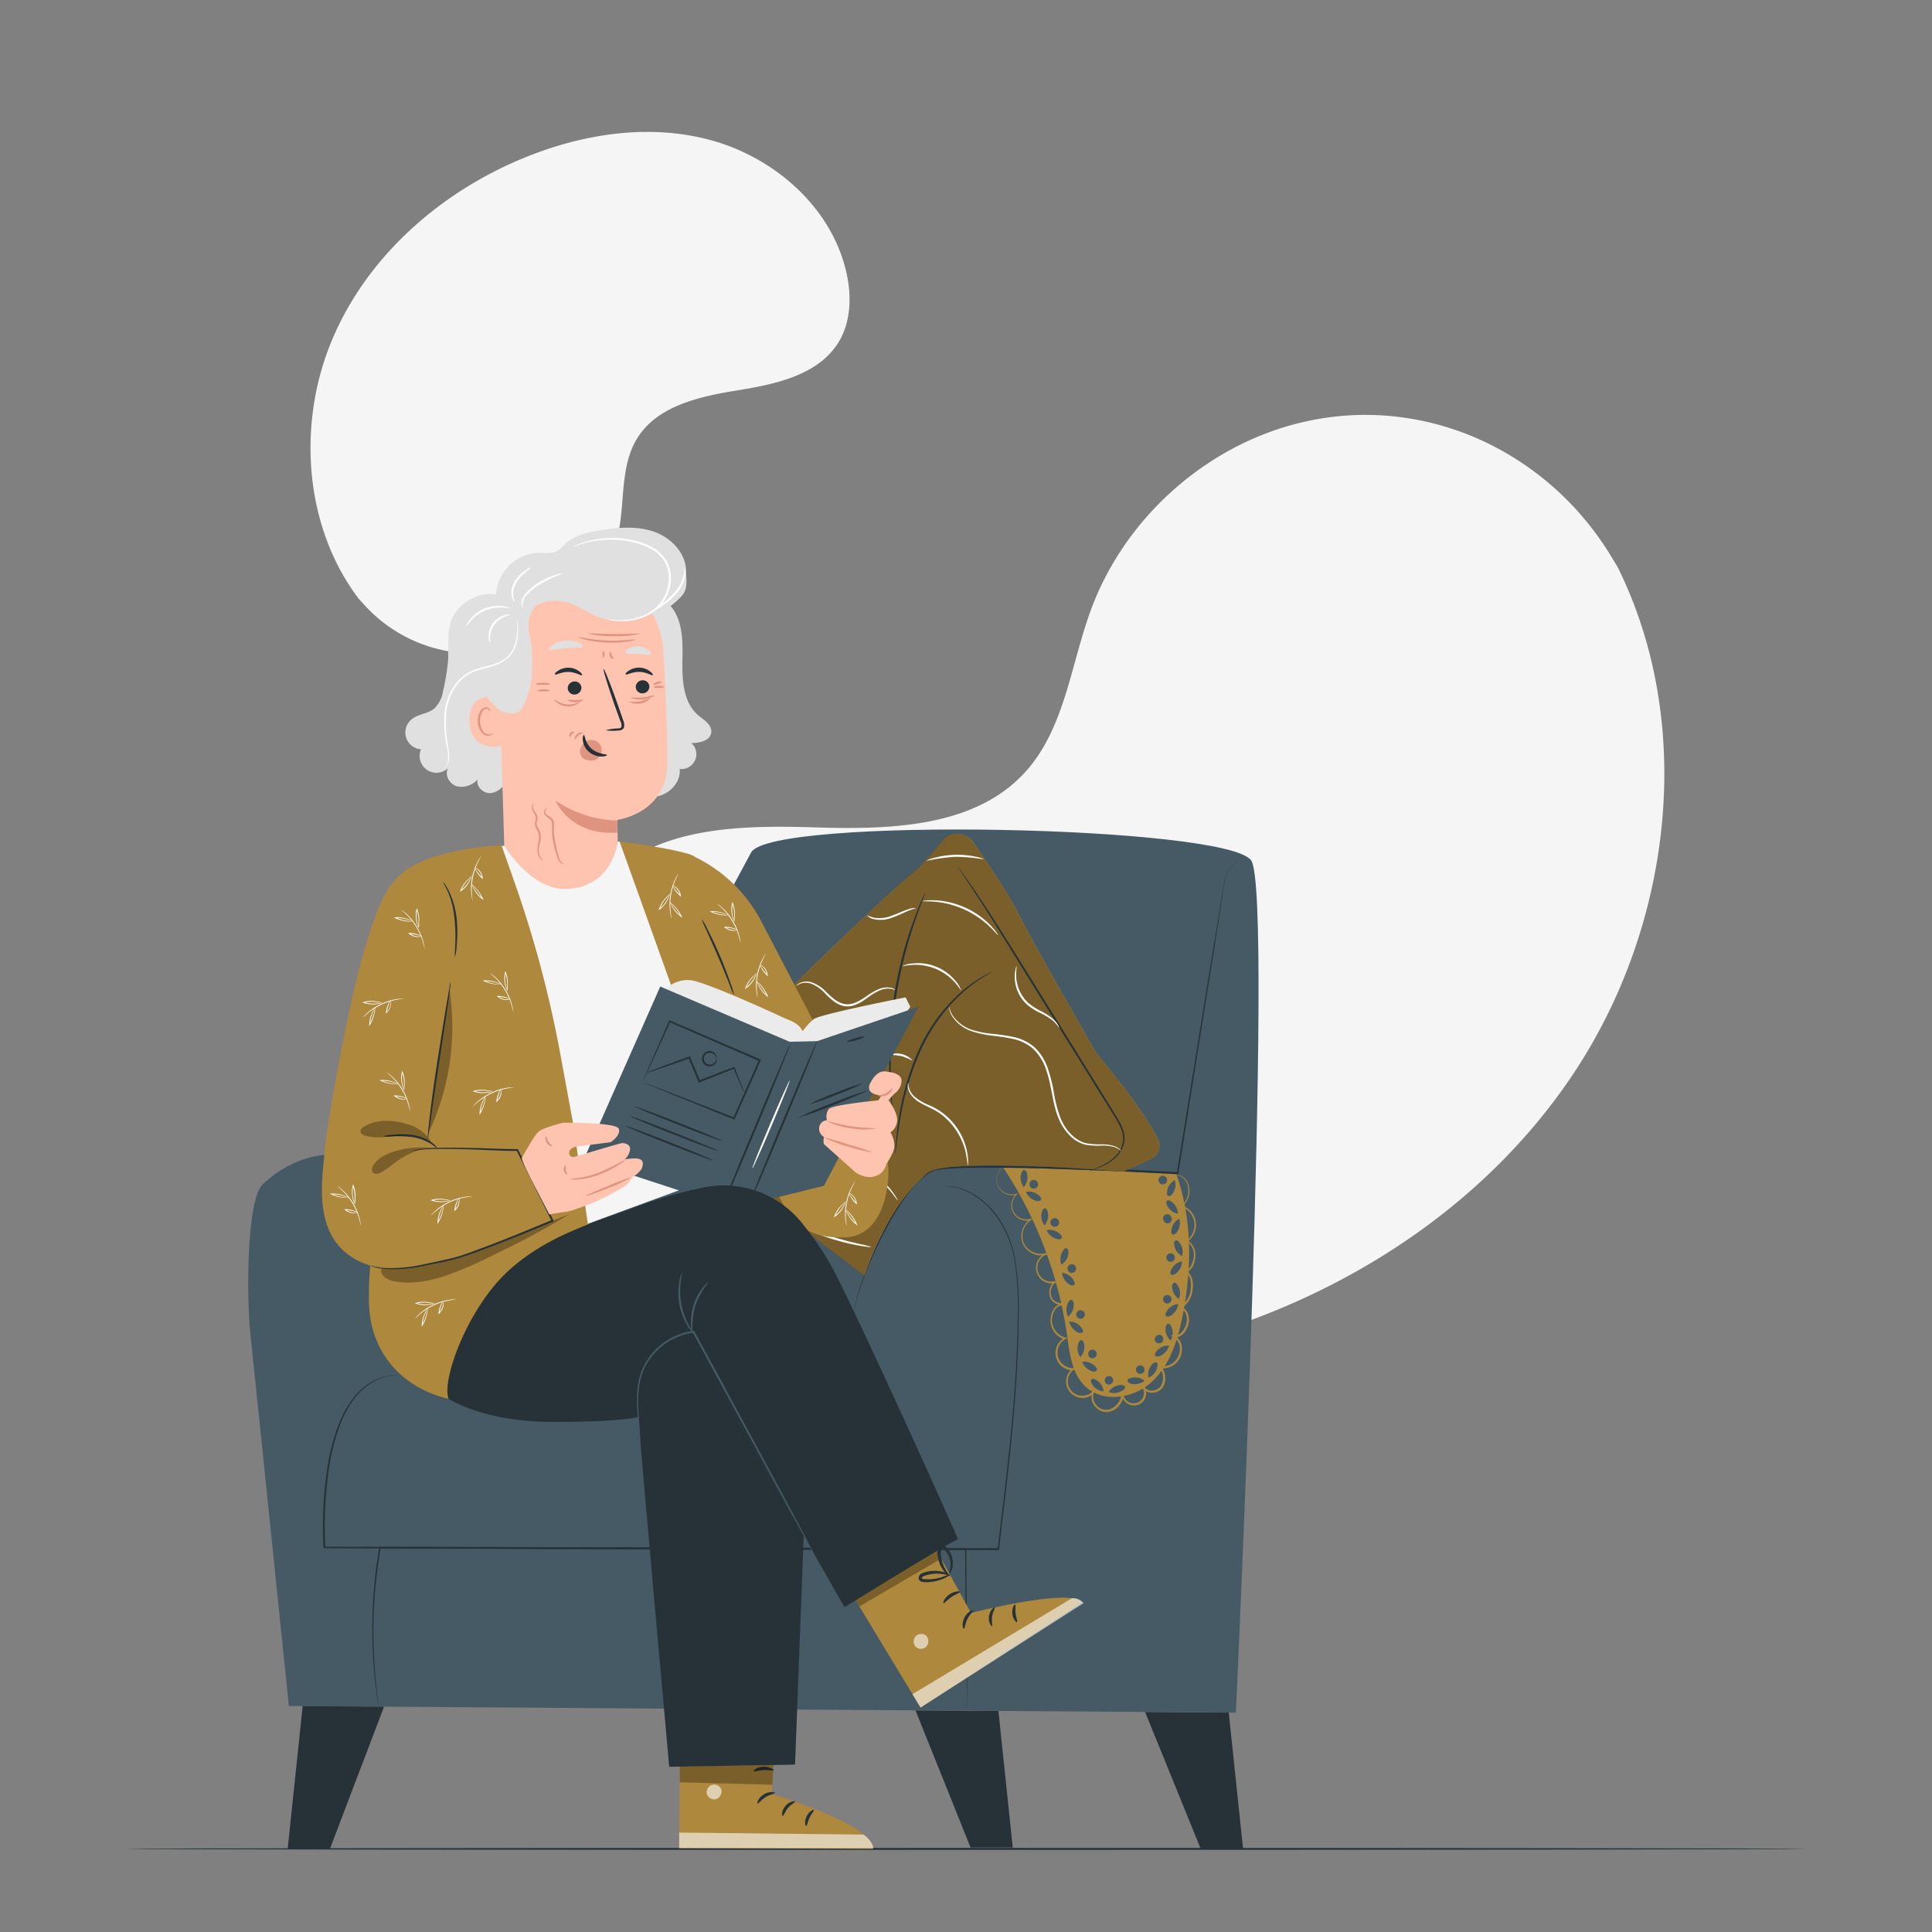 <svg xmlns="http://www.w3.org/2000/svg" viewBox="0 0 500 500"><rect x="0" y="0" width="500" height="500" fill="#808080" stroke="none"/><g id="freepik--background-simple--inject-142"><path d="M418.64,146.75l-1.71-2.82c-14.45-23.81-40.56-38.16-68.1-36.41A72.18,72.18,0,0,0,338.29,109c-25,5.36-46.82,24.29-55.85,48.54-5.31,14.26-6.79,30.68-16.87,42-13.12,14.73-35.38,15.19-55,14.58s-41.86-.09-54.91,14.7c-8.17,9.26-10.77,22.43-10.11,34.84,1.74,32.84,24.63,62.2,53.73,76.8s63.36,15.9,95.21,9.48c44.62-9,87.05-33.7,112.56-71.85S439.05,187.93,418.64,146.75Z" style="fill:#f5f5f5"></path><path d="M92.87,155,94,156.23A38.23,38.23,0,0,0,131.76,168a36.44,36.44,0,0,0,5.16-1.75,40.09,40.09,0,0,0,23.39-29.8c1.3-7.68.46-16.08,4.43-22.74C169.91,105,181.06,102.61,191,101S212,97,217.16,88.33c3.21-5.45,3.25-12.32,1.72-18.49-4-16.35-18.39-28.9-34.44-33.43s-33.4-1.88-48.79,4.43c-21.57,8.83-40.52,25.35-49.66,47S78.63,136.24,92.87,155Z" style="fill:#f5f5f5"></path></g><g id="freepik--Floor--inject-142"><path d="M467.49,478.49c0,.14-97.38.26-217.48.26s-217.5-.12-217.5-.26,97.36-.26,217.5-.26S467.49,478.35,467.49,478.49Z" style="fill:#263238"></path></g><g id="freepik--Sofa--inject-142"><path d="M318,443.22l3.71,35.27H310.75l-14.4-35.43Z" style="fill:#263238"></path><path d="M258.39,442.79l3.71,35.35H251.18l-14.25-35.49Z" style="fill:#263238"></path><path d="M323.83,222.72c-5.92-9.05-124.29-11.43-129.44-2.11l-44,81.82-65-3.58s-8.74-.49-17.37,7.62c-4.26,4-4.27,29.47-3.17,39.31.73,6.56,9.91,95.74,9.91,95.74l245.09,1.7S329.74,231.76,323.83,222.72Z" style="fill:#455a64"></path><path d="M250.31,444.93s0-.27,0-.79,0-1.3-.05-2.29c0-2-.07-5-.13-8.81-.09-7.64-.22-18.64-.38-32.13l.2.2L175.47,401l-77.13-.27.2-.16a125.32,125.32,0,0,0-1.63,30.06c.22,3.56.54,6.33.77,8.2.12.92.21,1.63.28,2.13s.08.73.08.73a96.25,96.25,0,0,1-1.35-11.05,123.85,123.85,0,0,1,1.46-30.14l0-.16h.17l77.12.14,74.44.25h.2v.2c.09,13.48.16,24.48.21,32.13,0,3.8,0,6.77,0,8.8v2.3C250.33,444.66,250.31,444.93,250.31,444.93Z" style="fill:#263238"></path><path d="M244,306.91h.5A10,10,0,0,1,246,307a15.17,15.17,0,0,1,5.42,1.75,20.35,20.35,0,0,1,6.78,6.1,27.42,27.42,0,0,1,4.55,11.39,79.07,79.07,0,0,1,.86,15.16c-.06,5.5-.29,11.44-.72,17.74-.84,12.6-2.53,26.65-4.35,41.81l0,.21h-.22l-62-.13-112.41-.35h-.18v-.18A99.11,99.11,0,0,1,85,378.16c1.2-6.48,3.2-12,6-15.73a16.1,16.1,0,0,1,4.41-4.31l.54-.37.57-.29,1.06-.54c.72-.23,1.36-.5,2-.65l1.59-.32c.46-.05.85-.06,1.16-.08l.95-.05s-.32.05-.94.1c-.31,0-.7.05-1.16.11l-1.57.35c-.59.15-1.22.43-1.93.67l-1,.54-.56.29-.53.37a16.12,16.12,0,0,0-4.32,4.3c-2.7,3.77-4.66,9.21-5.84,15.67a100.5,100.5,0,0,0-1.22,22.24l-.19-.17,112.41.21,62,.17-.24.21c1.84-15.15,3.56-29.19,4.43-41.78.44-6.29.69-12.22.77-17.72a80.23,80.23,0,0,0-.8-15.1A27.32,27.32,0,0,0,258,315a20.43,20.43,0,0,0-6.68-6.09,15.29,15.29,0,0,0-5.35-1.81C244.71,306.9,244,307,244,306.91Z" style="fill:#263238"></path><polygon points="78.33 441.54 74.45 478.49 85.38 478.49 99.39 441.69 78.33 441.54" style="fill:#263238"></polygon><path d="M302,304.13a5.13,5.13,0,0,1,.84-.16,5.43,5.43,0,0,1,2.47.18,3.94,3.94,0,0,1,2.43,3.08,5.33,5.33,0,0,1-1.74,5l0-.22a5.3,5.3,0,0,1,1.4,9.25V321a4.64,4.64,0,0,1,2,4,8.23,8.23,0,0,1-.54,2.41,3.14,3.14,0,0,1-1.81,1.83l.05-.34a3.86,3.86,0,0,1,1.46,2.2,7.48,7.48,0,0,1,.09,2.71,7.05,7.05,0,0,1-.87,2.67,4.69,4.69,0,0,1-2.14,2v-.4a3.52,3.52,0,0,1,1.78,1.86,4.33,4.33,0,0,1,.17,2.64,5.84,5.84,0,0,1-1.18,2.41,3.05,3.05,0,0,1-2.5,1.16l.13-.43a3.59,3.59,0,0,1,1.76,2.38,5.26,5.26,0,0,1-.29,3,4.89,4.89,0,0,1-5.12,3l.24-.38a5.68,5.68,0,0,1,.92,2.58,4.13,4.13,0,0,1-.64,2.76,3.26,3.26,0,0,1-2.55,1.37,2.72,2.72,0,0,1-2.63-1.31l.44-.25a3.18,3.18,0,1,1-5.86,2h.51a5.07,5.07,0,0,1-2.59,4.07,4,4,0,0,1-2.54.45,4.07,4.07,0,0,1-2.25-1.33,3.63,3.63,0,0,1-.71-3.8l.42.3a4.25,4.25,0,1,1-5.58-6.39l.16.46a4.47,4.47,0,0,1-2.17-8.43l.06.47a5.19,5.19,0,0,1-3.76-5,5.86,5.86,0,0,1,.92-3.06,3,3,0,0,1,1.29-1,4.28,4.28,0,0,1,1.57-.26v.47a5.27,5.27,0,0,1-2.29-.42,2.82,2.82,0,0,1-1.59-1.67,3.64,3.64,0,0,1,1.15-4.1l.18.4a4,4,0,0,1-1.91-7.82l.13.38a5.28,5.28,0,0,1-6.72-3,5.33,5.33,0,0,1,2.35-6.25l.14.3a3.94,3.94,0,0,1-4-6.65l.11.2a4.26,4.26,0,0,1-4.49-1.44,4,4,0,0,1-.68-3.41,4.12,4.12,0,0,1,1-1.9,3,3,0,0,1,.57-.46s-.2.15-.53.5a4.38,4.38,0,0,0-1,1.88,3.86,3.86,0,0,0,.71,3.28,4.09,4.09,0,0,0,4.27,1.33l.54-.17-.42.37a3.81,3.81,0,0,0-.91,4.27,3.75,3.75,0,0,0,4.64,1.9l.14.29a5,5,0,0,0-2.16,5.84,4.89,4.89,0,0,0,6.21,2.71l.14.39a3.6,3.6,0,0,0,1.71,7l1-.21-.82.61a3.18,3.18,0,0,0-1,3.58c.43,1.34,2,1.81,3.42,1.78v.47a2.87,2.87,0,0,0-2.47,1.07,5.54,5.54,0,0,0-.81,2.79,4.68,4.68,0,0,0,3.39,4.46l.63.16-.58.31a4,4,0,0,0,1.93,7.47l.77,0-.6.48a3.73,3.73,0,1,0,4.9,5.61l1-1-.58,1.25a3.11,3.11,0,0,0,.64,3.24,3.2,3.2,0,0,0,4.14.76,4.57,4.57,0,0,0,2.33-3.64h.51a2.67,2.67,0,1,0,4.92-1.67l.44-.26a2.23,2.23,0,0,0,2.15,1.05,2.79,2.79,0,0,0,2.17-1.16,4.43,4.43,0,0,0-.28-4.78l-.3-.46.54.08a4.4,4.4,0,0,0,4.6-2.68,4.8,4.8,0,0,0,.28-2.74,3.15,3.15,0,0,0-1.54-2.08l-.89-.51,1,.08a2.59,2.59,0,0,0,2.13-1,5.43,5.43,0,0,0,1.09-2.22,4,4,0,0,0-.14-2.36,3.07,3.07,0,0,0-1.56-1.63l-.44-.21.45-.19a5.23,5.23,0,0,0,2.77-4.28,7.07,7.07,0,0,0-.07-2.56,3.43,3.43,0,0,0-1.3-2l-.3-.23.35-.12a2.75,2.75,0,0,0,1.59-1.61A7.86,7.86,0,0,0,309,325a4.3,4.3,0,0,0-1.84-3.71l-.2-.13.19-.14A5.07,5.07,0,0,0,309,315.9a5.13,5.13,0,0,0-3.19-3.61l-.22-.07.18-.15a5.15,5.15,0,0,0,1.71-4.8,3.78,3.78,0,0,0-2.28-3,5.78,5.78,0,0,0-2.43-.25Z" style="fill:#AE883D"></path><path d="M304.37,303.66,259.52,302a105.6,105.6,0,0,1,16.61,43.42c.68,4.81,1.25,10.11,4.79,13.43,4.6,4.33,12.54,3.06,17.18-1.23s6.67-10.69,7.92-16.88C308.49,328.44,308.6,315.44,304.37,303.66Zm.06,15.42a1.22,1.22,0,0,1-.56.39.56.56,0,0,1-.62-.18.79.79,0,0,1-.11-.43,3.86,3.86,0,0,1,2.07-3.47v.08A4,4,0,0,1,304.43,319.08Zm-2.33,16.06a1.1,1.1,0,1,1-1.1,1.1A1.1,1.1,0,0,1,302.1,335.14Zm-.45-20.81a1.1,1.1,0,0,1,1.44.59,1.1,1.1,0,1,1-2,.84A1.08,1.08,0,0,1,301.65,314.33Zm.21,11.24a1.1,1.1,0,0,1,2.19-.22,1.1,1.1,0,1,1-2.19.22Zm3-11.41-.06-.05a3.92,3.92,0,0,1-2.85-2.34,1.32,1.32,0,0,1-.1-.68.59.59,0,0,1,.46-.47.72.72,0,0,1,.42.11A3.81,3.81,0,0,1,304.82,314.16Zm-.79-8.71v.08a3.94,3.94,0,0,1-.77,3.6,1.38,1.38,0,0,1-.56.4.59.59,0,0,1-.63-.19.77.77,0,0,1-.1-.42A3.8,3.8,0,0,1,304,305.45Zm-3.56-1.07a1.1,1.1,0,0,1,1.44.59,1.11,1.11,0,1,1-1.44-.59Zm-1.62,42a1.1,1.1,0,1,1,.92,1.26A1.1,1.1,0,0,1,298.85,346.37Zm-4.56,7.3a1.1,1.1,0,1,1,0,1.55A1.09,1.09,0,0,1,294.29,353.67Zm-11.86-4.36a1.11,1.11,0,1,1-.82,1.35A1.11,1.11,0,0,1,282.43,349.31Zm-2.93-10.23a1.11,1.11,0,1,1-1,1.22A1.12,1.12,0,0,1,279.5,339.08Zm-2.05-11.91a1.12,1.12,0,0,1,0,2.23,1.12,1.12,0,1,1,0-2.23Zm-4.92-11.85a1.12,1.12,0,1,1,.64,2.14,1.12,1.12,0,0,1-.64-2.14Zm-5.36-9.9a1.12,1.12,0,1,1-.75,1.39A1.12,1.12,0,0,1,267.17,305.42ZM265,307.25a3.81,3.81,0,0,1-.52-4,.72.72,0,0,1,.26-.35.58.58,0,0,1,.65.07,1.33,1.33,0,0,1,.36.59,4,4,0,0,1-.73,3.62Zm4.1,3.52a1.3,1.3,0,0,1-.68.05,3.94,3.94,0,0,1-2.88-2.31l-.06-.06a3.84,3.84,0,0,1,3.8,1.38.78.78,0,0,1,.19.4A.59.59,0,0,1,269.12,310.77Zm1.25,6.39a3.86,3.86,0,0,1-.52-4,.85.85,0,0,1,.27-.35.57.57,0,0,1,.64.08,1.25,1.25,0,0,1,.36.59,4,4,0,0,1-.72,3.61Zm3.42,3.56a4,4,0,0,1-2.88-2.3l-.05-.06a3.85,3.85,0,0,1,3.8,1.38.74.74,0,0,1,.18.39.57.57,0,0,1-.36.54A1.25,1.25,0,0,1,273.79,320.72Zm.95,6.59a3.83,3.83,0,0,1,.68-4,.78.78,0,0,1,.36-.26.58.58,0,0,1,.59.27,1.26,1.26,0,0,1,.18.66,4,4,0,0,1-1.76,3.25Zm.12,2.1a3.84,3.84,0,0,1,3.23,2.43.72.72,0,0,1,.06.43.55.55,0,0,1-.5.41,1.22,1.22,0,0,1-.67-.15,4,4,0,0,1-2.08-3Zm1.58,11.32a3.83,3.83,0,0,1,.26-4,.77.77,0,0,1,.33-.29.58.58,0,0,1,.62.2,1.26,1.26,0,0,1,.24.65,3.94,3.94,0,0,1-1.41,3.4Zm.29,1.34,0-.06a3.84,3.84,0,0,1,3.46,2.08.92.92,0,0,1,.11.43.58.58,0,0,1-.47.45,1.22,1.22,0,0,1-.68-.08A4,4,0,0,1,276.73,342.07Zm2.89,9.15a3.84,3.84,0,0,1-.33-4,.75.75,0,0,1,.28-.33.55.55,0,0,1,.64.11,1.2,1.2,0,0,1,.34.6,4,4,0,0,1-.9,3.57Zm.48,1.28-.05-.06a3.84,3.84,0,0,1,3.72,1.56.71.71,0,0,1,.17.41.58.58,0,0,1-.39.52,1.34,1.34,0,0,1-.69,0A4,4,0,0,1,280.1,352.5Zm5.47,7.58a3.94,3.94,0,0,1-3.05-2.06,1.33,1.33,0,0,1-.16-.67.58.58,0,0,1,.41-.51.81.81,0,0,1,.43.06,3.82,3.82,0,0,1,2.44,3.22Zm.34-2.83a1.12,1.12,0,0,1,1.09-1.12,1.1,1.1,0,0,1,1.11,1.09,1.1,1.1,0,0,1-2.2,0Zm5.26,1.93a.76.76,0,0,1-.25.36,3.84,3.84,0,0,1-4,.69l.06-.05a3.94,3.94,0,0,1,3.24-1.76,1.25,1.25,0,0,1,.66.17A.56.56,0,0,1,291.17,359.18Zm5-1.79a4,4,0,0,1-3.63.66,1.19,1.19,0,0,1-.58-.37.56.56,0,0,1-.07-.64.73.73,0,0,1,.36-.26,3.82,3.82,0,0,1,4,.58Zm1.07-.86v-.07a3.93,3.93,0,0,1,1.08-3.53,1.28,1.28,0,0,1,.59-.35.59.59,0,0,1,.61.24.93.93,0,0,1,.07.44A3.84,3.84,0,0,1,297.21,356.53Zm5.33-8.26A4,4,0,0,1,300,351a1.25,1.25,0,0,1-.69.05.6.6,0,0,1-.44-.49.84.84,0,0,1,.14-.42,3.82,3.82,0,0,1,3.56-1.89Zm.36-1.32,0-.07a3.93,3.93,0,0,1-1.23-3.48,1.28,1.28,0,0,1,.27-.63.59.59,0,0,1,.63-.17.86.86,0,0,1,.32.31A3.82,3.82,0,0,1,302.9,347Zm2-9.37a4,4,0,0,1-2.11,3,1.22,1.22,0,0,1-.67.15.57.57,0,0,1-.5-.41.83.83,0,0,1,.06-.44,3.83,3.83,0,0,1,3.26-2.39Zm.16-1.37,0-.06a4,4,0,0,1-1.73-3.26,1.4,1.4,0,0,1,.18-.67.59.59,0,0,1,.6-.26.86.86,0,0,1,.36.27A3.83,3.83,0,0,1,305.09,336.21Zm.82-9.71a4,4,0,0,1-1.78,3.23,1.39,1.39,0,0,1-.65.21.59.59,0,0,1-.55-.36.94.94,0,0,1,0-.44,3.85,3.85,0,0,1,3-2.72Zm0-1.44a3.94,3.94,0,0,1-2.05-3.06,1.31,1.31,0,0,1,.11-.68.58.58,0,0,1,.57-.32.81.81,0,0,1,.38.22,3.85,3.85,0,0,1,1,3.91Z" style="fill:#AE883D"></path><path d="M320,223.13l-.32.26a7.3,7.3,0,0,0-.89.83,7.38,7.38,0,0,0-1.89,4.18c-.64,4.07-1.55,9.94-2.69,17.25-2.34,14.65-5.58,35-9.25,58l0,.23-.23,0-12.08-.61c-13.06-.6-25.51-1.06-36.83-1.08-2.83,0-5.59,0-8.26.15l-2,.11c-.66,0-1.31.13-1.95.19a6.82,6.82,0,0,0-3.5,1.19,22.67,22.67,0,0,0-5.08,5.08,60.64,60.64,0,0,0-3.72,5.57,103.81,103.81,0,0,0-8.49,18.36,39.26,39.26,0,0,0-1.5,5.29,9.86,9.86,0,0,0-.2,1.41c0,.32,0,.49,0,.49s0-.16,0-.49a11.54,11.54,0,0,1,.15-1.43,36,36,0,0,1,1.42-5.34c.74-2.28,1.78-5,3.14-8.15A99.44,99.44,0,0,1,231,314.32a59.21,59.21,0,0,1,3.72-5.62,22.91,22.91,0,0,1,5.16-5.2l.84-.49c.29-.15.6-.26.9-.4s.65-.17,1-.26.65-.08,1-.12c.66-.07,1.31-.16,2-.2l2-.11c2.69-.14,5.45-.18,8.29-.18,11.34,0,23.79.44,36.85,1l12.08.62-.27.21c3.74-23,7-43.37,9.41-58,1.21-7.29,2.18-13.15,2.85-17.22a7.45,7.45,0,0,1,2-4.22A5.3,5.3,0,0,1,320,223.13Z" style="fill:#263238"></path><path d="M205.61,254.73h0c3.92-4,26.37-25.6,30-28.3,2.14-1.6,5.55-5.52,8.25-8.81a5,5,0,0,1,8,.32c3.73,5.38,9.16,13.48,11.64,18.45,4,8,20.25,36.2,20.25,36.2s12.42,14.64,16,22.4a3.76,3.76,0,0,1-1.87,5l-7.2,3.24s-45.78-3.95-50.75.41-9.8,10.31-14.75,22.39l-1.49,4.11s-28-21.18-28.95-22.58c-2.39-3.65-15.23-20-14.38-21.77C184.67,276.91,198,262.35,205.61,254.73Z" style="fill:#AE883D"></path><path d="M205.56,254.77s26-25.35,30-28.34c2.14-1.6,5.55-5.52,8.25-8.81a5,5,0,0,1,8,.32c3.73,5.38,9.16,13.48,11.64,18.45,4,8,20.25,36.2,20.25,36.2s12.44,14.67,16,22.42a3.75,3.75,0,0,1-1.86,5l-7.22,3.24s-45.78-3.95-50.75.41-9.8,10.31-14.75,22.39l-1.49,4.11s-27.95-21.24-28.95-22.58c-6.1-8.16-15-20-14.38-21.77C182.75,278.24,205.56,254.77,205.56,254.77Z" style="opacity:0.3"></path><path d="M256.86,251.46s-.67.4-1.89,1.12a36.68,36.68,0,0,0-4.86,3.45,45.3,45.3,0,0,0-11.74,15.61,72.79,72.79,0,0,0-5.53,18.87c-.41,2.5-.67,4.53-.84,5.93q-.12,1-.21,1.62a2.18,2.18,0,0,1-.1.56,2,2,0,0,1,0-.57c0-.37.05-.92.11-1.63.11-1.41.31-3.45.67-6a69.24,69.24,0,0,1,5.43-19,44.13,44.13,0,0,1,12-15.67,32.39,32.39,0,0,1,5-3.35c.62-.36,1.13-.56,1.46-.73A1.81,1.81,0,0,1,256.86,251.46Z" style="fill:#263238"></path><path d="M239.43,231.15a2.1,2.1,0,0,1-.17.56l-.6,1.55c-.26.67-.58,1.49-.92,2.46s-.77,2.05-1.15,3.28c-.84,2.43-1.71,5.38-2.56,8.67s-1.59,7-2.2,10.85-.93,7.62-1.13,11-.22,6.47-.15,9.05c0,1.29.09,2.45.13,3.47s.09,1.9.15,2.62.07,1.22.1,1.66a2.14,2.14,0,0,1,0,.58,2.61,2.61,0,0,1-.11-.57c0-.43-.11-1-.2-1.65s-.17-1.6-.23-2.62-.18-2.19-.21-3.48c-.11-2.58-.11-5.67,0-9.08s.51-7.16,1.1-11.07,1.4-7.58,2.24-10.89,1.8-6.24,2.68-8.67c.41-1.23.86-2.31,1.23-3.27s.71-1.77,1-2.43.5-1.11.68-1.51A2.1,2.1,0,0,1,239.43,231.15Z" style="fill:#263238"></path><path d="M281.75,303.07A.7.7,0,0,1,282,303l.67-.27c.59-.24,1.48-.57,2.56-1.1a12,12,0,0,0,3.55-2.51,6.42,6.42,0,0,0,1.85-5.2c-.29-2.12-1.7-4.11-3-6.27l-4.31-6.91c-3-4.87-6.37-10.22-9.86-15.84-7-11.25-13.24-21.49-17.89-28.81-2.33-3.66-4.26-6.59-5.61-8.61l-1.56-2.32-.39-.6a.75.75,0,0,1-.12-.22,1.23,1.23,0,0,1,.16.18l.44.58,1.64,2.27c1.4,2,3.38,4.88,5.75,8.52,4.73,7.28,11,17.49,18,28.73,3.48,5.63,6.8,11,9.83,15.87l4.27,6.94c1.31,2.15,2.75,4.19,3,6.44a5.9,5.9,0,0,1-.44,3.12,8,8,0,0,1-1.56,2.33,11.69,11.69,0,0,1-3.67,2.49,24.26,24.26,0,0,1-2.61,1l-.7.23Z" style="fill:#263238"></path><path d="M231.65,256.19c0,.05-.38-.17-1.09-.29a5.4,5.4,0,0,0-2.95.45,12.19,12.19,0,0,0-1.86,1c-.63.41-1.29.92-2,1.4a12.07,12.07,0,0,1-2.44,1.33,5.31,5.31,0,0,1-3,.27c-2.09-.5-3.5-2-4.73-3.19a9.7,9.7,0,0,0-3.65-2.59,4.22,4.22,0,0,0-2.94.06,7.26,7.26,0,0,0-.95.58s.05-.09.17-.24a2.71,2.71,0,0,1,.69-.52,4.27,4.27,0,0,1,3.14-.23,9.59,9.59,0,0,1,3.87,2.59c1.25,1.17,2.63,2.59,4.52,3s3.67-.57,5.07-1.49c.73-.46,1.39-1,2.06-1.36a11.86,11.86,0,0,1,1.95-1,5.3,5.3,0,0,1,3.13-.31,2.51,2.51,0,0,1,.8.32C231.57,256.12,231.66,256.18,231.65,256.19Z" style="fill:#fff"></path><path d="M248.73,256.25c-.08.05-.56-.83-1.61-2a13.77,13.77,0,0,0-5-3.53,13.59,13.59,0,0,0-6-1c-1.57.09-2.53.38-2.55.29a6.7,6.7,0,0,1,2.52-.66A12.6,12.6,0,0,1,247.4,254,6.87,6.87,0,0,1,248.73,256.25Z" style="fill:#fff"></path><path d="M290.25,297.9a5.77,5.77,0,0,0-2.23-1.14,11,11,0,0,0-2.95-.28,19.42,19.42,0,0,1-4-.2,8.6,8.6,0,0,1-4.22-2.42,13.57,13.57,0,0,1-3-4.71c-1.48-3.68-1.64-8.07-3.1-12.26a13.14,13.14,0,0,0-3.34-5.42,11.64,11.64,0,0,0-5.3-2.61,52.16,52.16,0,0,0-5.43-.84,26.58,26.58,0,0,1-4.75-1,9.73,9.73,0,0,1-5.56-4.12,5.7,5.7,0,0,1-.7-1.78,3.43,3.43,0,0,1-.08-.49c0-.11,0-.16,0-.17a8.21,8.21,0,0,0,.95,2.34,9.75,9.75,0,0,0,5.5,3.87,26.63,26.63,0,0,0,4.69.88,49.63,49.63,0,0,1,5.49.81,12,12,0,0,1,5.54,2.7,13.57,13.57,0,0,1,3.48,5.62,41.89,41.89,0,0,1,1.55,6.4,35.1,35.1,0,0,0,1.51,5.86c1.33,3.58,4,6.31,6.84,6.94a19.53,19.53,0,0,0,3.92.27,10.61,10.61,0,0,1,3,.38,4.87,4.87,0,0,1,1.71.86,3.42,3.42,0,0,1,.37.34C290.22,297.85,290.26,297.89,290.25,297.9Z" style="fill:#fff"></path><path d="M237,235c0,.08-.72.23-1.83.67s-2.58,1.21-4.34,1.84a8,8,0,0,1-4.75.34,2.91,2.91,0,0,1-1.7-1,11.51,11.51,0,0,0,1.79.65,8.59,8.59,0,0,0,4.49-.47c1.7-.61,3.22-1.35,4.39-1.69A4.52,4.52,0,0,1,237,235Z" style="fill:#fff"></path><path d="M258.26,242c-.08.06-.83-.95-2.28-2.33a24,24,0,0,0-2.74-2.21,25.3,25.3,0,0,0-3.74-2.12,25.81,25.81,0,0,0-4.06-1.4,24.15,24.15,0,0,0-3.47-.57c-2-.18-3.26-.07-3.26-.17a3.35,3.35,0,0,1,.87-.15A15.9,15.9,0,0,1,242,233a19.83,19.83,0,0,1,3.56.48,21.67,21.67,0,0,1,8,3.59,20.34,20.34,0,0,1,2.71,2.34,14.73,14.73,0,0,1,1.56,1.84A3,3,0,0,1,258.26,242Z" style="fill:#fff"></path><path d="M274.1,266a8.7,8.7,0,0,0-2.08-2.21,20.47,20.47,0,0,0-2.86-1.67,14.61,14.61,0,0,1-3.5-2.26,9.82,9.82,0,0,1-2.35-3.46,10.2,10.2,0,0,1-.7-3.34,8.39,8.39,0,0,1,.23-2.28,2.2,2.2,0,0,1,.29-.79A18.79,18.79,0,0,0,263,253a10,10,0,0,0,3,6.44,15.68,15.68,0,0,0,3.37,2.22,17.62,17.62,0,0,1,2.87,1.8,6.74,6.74,0,0,1,1.53,1.72C274.05,265.64,274.13,265.93,274.1,266Z" style="fill:#fff"></path><path d="M254.72,222.42a46.29,46.29,0,0,0-7.54-.68,48.48,48.48,0,0,0-7.5,1.07,7.2,7.2,0,0,1,2.1-.8,22.76,22.76,0,0,1,10.8-.28A7.18,7.18,0,0,1,254.72,222.42Z" style="fill:#fff"></path><path d="M229.59,279s-.65.06-1.8.22a46.58,46.58,0,0,0-4.74.94,43.42,43.42,0,0,1-7.2,1.35,16.22,16.22,0,0,1-4.47-.3,18.18,18.18,0,0,1-4.23-1.51c-2.63-1.3-4.64-2.86-6.72-4.05a17.85,17.85,0,0,0-6.24-2.36,13.29,13.29,0,0,0-4.81.07c-1.09.25-1.61.53-1.65.49s.1-.09.34-.22a6.75,6.75,0,0,1,1.2-.46,12.94,12.94,0,0,1,5-.24,18.51,18.51,0,0,1,6.59,2.35c2.16,1.21,4.18,2.75,6.72,4a17.22,17.22,0,0,0,4,1.44,15.17,15.17,0,0,0,4.17.31,46.9,46.9,0,0,0,7.07-1.21,34.73,34.73,0,0,1,4.88-.8,12.37,12.37,0,0,1,1.37-.05A1.47,1.47,0,0,1,229.59,279Z" style="fill:#fff"></path><path d="M236.23,274.52a24.65,24.65,0,0,0-2.92-1.21,23.62,23.62,0,0,0-3.15-.34,5.57,5.57,0,0,1,6.07,1.55Z" style="fill:#fff"></path><path d="M250.44,301.71a28.44,28.44,0,0,0-.65-4,17.32,17.32,0,0,0-5-8.29c-2.76-2.72-6.5-3.33-8.35-5.32a5.07,5.07,0,0,1-1.48-2.67,3.13,3.13,0,0,1,0-.84c0-.19,0-.28.07-.28s0,.4.16,1.08a5.22,5.22,0,0,0,1.53,2.45,13.58,13.58,0,0,0,3.79,2.21,16.59,16.59,0,0,1,9.67,11.57,14.22,14.22,0,0,1,.37,3A3.9,3.9,0,0,1,250.44,301.71Z" style="fill:#fff"></path><path d="M232.39,310.72a11.13,11.13,0,0,1-1.14-1.44,24.51,24.51,0,0,0-3.45-3.72,16.55,16.55,0,0,0-7.39-3.65,18.44,18.44,0,0,0-5.29-.21c-1.86.15-3.77.46-5.79.62a34.1,34.1,0,0,1-11.3-1,29.73,29.73,0,0,1-8-3.41,20.27,20.27,0,0,1-4.19-3.39,9.16,9.16,0,0,1-.89-1.06c-.19-.24-.27-.38-.25-.39a27.33,27.33,0,0,0,5.65,4.55,30.39,30.39,0,0,0,7.93,3.25,34.29,34.29,0,0,0,11,1c2-.16,3.89-.47,5.8-.61a19.16,19.16,0,0,1,5.54.25,16.65,16.65,0,0,1,7.6,3.87,20.63,20.63,0,0,1,3.31,3.87c.32.48.55.86.7,1.12A1.58,1.58,0,0,1,232.39,310.72Z" style="fill:#fff"></path><path d="M225.49,322.69a2.94,2.94,0,0,1-.92,0c-.59-.06-1.45-.19-2.5-.38A58.83,58.83,0,0,1,206.33,317c-1-.48-1.7-.9-2.21-1.21a3.07,3.07,0,0,1-.77-.52,31.68,31.68,0,0,1,3.14,1.4c1.93.87,4.63,2,7.69,3a81.67,81.67,0,0,0,8,2.2A33.09,33.09,0,0,1,225.49,322.69Z" style="fill:#fff"></path></g><g id="freepik--Character--inject-142"><path d="M180.57,185c-3.86-3.43-4.06-9.29-3.95-14.45s0-11-3.84-14.49L162,157.86l-7.33,38.93a33.7,33.7,0,0,0,6.65,7,11.44,11.44,0,0,0,9.12,2.22c3.13-.77,5.8-3.77,5.47-7a3.85,3.85,0,0,0,3-6.71c2.11,0,4.82-.57,5.15-2.65S182.09,186.3,180.57,185Z" style="fill:#e0e0e0"></path><path d="M134.76,161.89a9.07,9.07,0,0,0-3.31-6.81,8.25,8.25,0,0,0-5.7-1.28,11.33,11.33,0,0,0-8.29,5.35c-1.75,2.92-1.42,6.64-1.42,11l2.47,1.49c2.75,3.13,7.92,3.42,11.38,1.1S135.05,166,134.76,161.89Z" style="fill:#e0e0e0"></path><path d="M131.76,196.05l-.6-29.64-15,1.3a56.78,56.78,0,0,1-1.49,11.1,8.12,8.12,0,0,1-2.23,4.52c-1.71,1.46-4.32,1.44-6,2.9a4.38,4.38,0,0,0,2.51,7.7,4.35,4.35,0,0,0,7,4.86c-.95,1.76.36,4.14,2.28,4.7a5.5,5.5,0,0,0,5.38-1.8c-.49,1.85,1.47,3.71,3.39,3.57a5.16,5.16,0,0,0,4.14-3.53A15.46,15.46,0,0,0,131.76,196.05Z" style="fill:#e0e0e0"></path><path d="M177.55,147.73c-.06-4.66-3.92-8.6-8.31-10.13s-9.21-1.11-13.81-.39c-3.24.52-6.62,1.26-9.05,3.46a9.89,9.89,0,0,1-2.62,2.14,8.9,8.9,0,0,1-3.68.24,11.52,11.52,0,0,0-11.41,14.22l40.81,2.14c.63,0,5.63-3.36,7.3-5.61C178,152.16,177.58,149.77,177.55,147.73Z" style="fill:#e0e0e0"></path><path d="M126.61,161.13c.25-.73,2.42-5.71,3.2-5.65.56,0-.73,4.65-.44,5.13,2.81,4.51,3.7,10,3.43,15.34a69.51,69.51,0,0,1-2.64,15.25" style="fill:#e0e0e0"></path><path d="M130.16,191.2a89.47,89.47,0,0,1-4.32-14.8" style="fill:#e0e0e0"></path><path d="M145.31,233.67a14.67,14.67,0,0,1-14.79-14.23l-1.45-48c-.79-12.88,6-24.08,18.94-24.53l1.19,0a23.08,23.08,0,0,1,22.49,21.77c.63,11.17,1.18,23.52,1,29.5-.46,12.38-12.89,14-12.89,14s0,2.87.09,6.51a14.69,14.69,0,0,1-14.55,15Z" style="fill:#ffc4af"></path><path d="M159.78,212.35a29.94,29.94,0,0,1-16-5.15s3.65,9.1,16,8.29Z" style="fill:#df947f"></path><path d="M151.1,192.34a2.67,2.67,0,1,1,2.94,4.3,3.4,3.4,0,0,1-2.14.06,2.56,2.56,0,0,1-1.39-.86,2.38,2.38,0,0,1-.21-2.27,3.58,3.58,0,0,1,1.17-1.55" style="fill:#df947f"></path><path d="M168.06,177.7a1.77,1.77,0,0,1-1.75,1.74,1.69,1.69,0,0,1-1.78-1.64,1.77,1.77,0,0,1,1.75-1.74A1.69,1.69,0,0,1,168.06,177.7Z" style="fill:#263238"></path><path d="M168.94,174.73c-.23.22-1.54-.8-3.45-.84s-3.32.88-3.52.64.14-.52.75-.95a4.86,4.86,0,0,1,2.83-.79,4.6,4.6,0,0,1,2.73,1C168.86,174.21,169.05,174.63,168.94,174.73Z" style="fill:#263238"></path><path d="M150.47,178a1.78,1.78,0,0,1-1.75,1.74,1.69,1.69,0,0,1-1.79-1.64,1.77,1.77,0,0,1,1.75-1.74A1.7,1.7,0,0,1,150.47,178Z" style="fill:#263238"></path><path d="M150.62,174.74c-.22.23-1.54-.79-3.44-.84s-3.32.88-3.52.64.13-.51.75-.94a4.85,4.85,0,0,1,2.82-.8,4.7,4.7,0,0,1,2.74,1C150.54,174.22,150.73,174.64,150.62,174.74Z" style="fill:#263238"></path><path d="M156.74,189a12,12,0,0,1,3.1-.48c.49,0,.95-.13,1-.46a2.53,2.53,0,0,0-.29-1.45l-1.35-3.73c-1.86-5.32-3.2-9.68-3-9.76s1.9,4.18,3.77,9.5l1.29,3.75a2.84,2.84,0,0,1,.21,1.91,1.26,1.26,0,0,1-.82.7,3.74,3.74,0,0,1-.83.09A12.13,12.13,0,0,1,156.74,189Z" style="fill:#263238"></path><path d="M151.11,190.21c.31,0,.26,2.06,2,3.56s3.94,1.34,4,1.63c0,.13-.5.39-1.43.39a5.17,5.17,0,0,1-3.3-1.24,4.49,4.49,0,0,1-1.54-3C150.72,190.7,151,190.19,151.11,190.21Z" style="fill:#263238"></path><path d="M150.84,167.31c-.2.51-2.09.22-4.33.43s-4.06.78-4.34.31c-.13-.22.2-.7.94-1.18a7,7,0,0,1,3.23-1.05,7.21,7.21,0,0,1,3.38.48C150.53,166.65,150.93,167.06,150.84,167.31Z" style="fill:#e0e0e0"></path><path d="M168.32,169.32c-.35.43-1.65,0-3.22-.11s-2.92.22-3.22-.24c-.13-.22.09-.65.69-1.05a4.67,4.67,0,0,1,5.18.29C168.3,168.67,168.47,169.12,168.32,169.32Z" style="fill:#e0e0e0"></path><path d="M129.87,180.78c-.21-.1-8.45-2.73-8.38,5.75s8.55,6.65,8.57,6.41S129.87,180.78,129.87,180.78Z" style="fill:#ffc4af"></path><path d="M127.44,189.75s-.14.11-.39.22a1.4,1.4,0,0,1-1.1,0c-.9-.32-1.67-1.73-1.72-3.26a4.84,4.84,0,0,1,.4-2.12,1.71,1.71,0,0,1,1.1-1.14.75.75,0,0,1,.87.4c.12.24.07.41.11.42s.18-.14.11-.49a1,1,0,0,0-.34-.53,1.09,1.09,0,0,0-.81-.21,2.09,2.09,0,0,0-1.54,1.33,5,5,0,0,0-.49,2.36c.07,1.71,1,3.3,2.18,3.64a1.59,1.59,0,0,0,1.35-.23C127.43,190,127.47,189.77,127.44,189.75Z" style="fill:#df947f"></path><path d="M166.25,155.08c1.36-.78-3.1-5.33-6.5-6.8-5.13-2.22-12.93-3.52-17.6-2.11-5.62,1.7-10.27,4.59-13,9.78A33.41,33.41,0,0,0,125.67,173c.08,1.79-3.32,2.81-2.34,4.31,1.2,1.84.92,1,3,3.51.57.71,1.47,1.52,2.07,2.21,1.6,1.84,5.6,2.21,6.46.6a20.45,20.45,0,0,0,2.84-9.94c.07-2.59.12-6.53-.56-9a9.55,9.55,0,0,1-.35-2.86,8.19,8.19,0,0,1,1.34-4.45,5.29,5.29,0,0,1,.76-.79,7.62,7.62,0,0,1,7.43-1.4c4.84,1.61,8.74,4.25,14.25,1.88a7,7,0,0,0,2.38-2.14,2.45,2.45,0,0,1,3.34.06Z" style="fill:#e0e0e0"></path><path d="M138.1,157a11.69,11.69,0,0,1,9.06-1c2.52.78,4.7,2.4,7.14,3.45a16.91,16.91,0,0,0,16.7-2.18,5.86,5.86,0,0,0,2.58-4,4.53,4.53,0,0,0-1.67-3.55,10.37,10.37,0,0,0-3.57-1.88,39.47,39.47,0,0,0-18.45-1.41c-5,.7-10,2.24-13.64,5.75a4.57,4.57,0,0,0-1.18,1.62,2,2,0,0,0,.2,1.93,1.29,1.29,0,0,0,1.8.22" style="fill:#e0e0e0"></path><path d="M171.2,176.49c0,.15-.46.33-1,.52s-1,.34-1.13.21.33-.51,1-.72S171.18,176.35,171.2,176.49Z" style="fill:#df947f"></path><path d="M171.92,177.83c0,.15-.63.19-1.36.19s-1.34,0-1.36-.19.58-.35,1.36-.35S171.94,177.69,171.92,177.83Z" style="fill:#df947f"></path><path d="M142.41,177.06c0,.15-.84.18-1.86.18s-1.84,0-1.86-.19.82-.35,1.86-.35S142.43,176.91,142.41,177.06Z" style="fill:#df947f"></path><path d="M142.3,178.77c0,.15-.74.13-1.61.14s-1.58,0-1.61-.13.68-.41,1.61-.41S142.34,178.63,142.3,178.77Z" style="fill:#df947f"></path><path d="M150.13,181.54c0,.05-.24.39-.85.73a4.64,4.64,0,0,1-2.64.53,4.7,4.7,0,0,1-2.5-1c-.54-.45-.74-.83-.69-.87a5.93,5.93,0,0,0,6.68.63Z" style="fill:#df947f"></path><path d="M151,181.13c.05.13-.84.6-2.07.6s-2.12-.46-2.06-.59.95.06,2.06.05S150.94,181,151,181.13Z" style="fill:#df947f"></path><path d="M169.39,180a6.88,6.88,0,0,1-6.19.58c0-.16,1.42.08,3.11-.09S169.33,179.8,169.39,180Z" style="fill:#df947f"></path><path d="M168.47,180.6a4.76,4.76,0,0,1-5.7,1,21.25,21.25,0,0,0,2.92-.07A24.7,24.7,0,0,0,168.47,180.6Z" style="fill:#df947f"></path><path d="M164.51,165.51a7.43,7.43,0,0,1-2.14.52,28.45,28.45,0,0,1-5.31.28,27.44,27.44,0,0,1-5.26-.71,7.39,7.39,0,0,1-2.1-.69c0-.17,3.28.71,7.38.86S164.48,165.34,164.51,165.51Z" style="fill:#df947f"></path><path d="M165.8,164a26.42,26.42,0,0,1-6.87.63,26,26,0,0,1-6.86-.68c0-.16,3.08.13,6.87.14S165.78,163.87,165.8,164Z" style="fill:#df947f"></path><path d="M156.14,170.17c-.15,0-.2-.4-.21-.83s0-.8.15-.84.37.32.39.82S156.28,170.2,156.14,170.17Z" style="fill:#df947f"></path><path d="M158.75,170.5c-.05.14-.65,0-.91-.7s.06-1.2.19-1.13.13.48.32.93S158.82,170.36,158.75,170.5Z" style="fill:#df947f"></path><path d="M150.83,189.66c0,.16-.6.25-1.14.7s-.76,1-.91,1-.14-.81.57-1.38S150.86,189.52,150.83,189.66Z" style="fill:#df947f"></path><path d="M148.6,189.51c0,.15-.35.23-.59.52s-.3.6-.44.65-.17-.07-.21-.28a1,1,0,0,1,.25-.73.93.93,0,0,1,.69-.33C148.51,189.35,148.61,189.44,148.6,189.51Z" style="fill:#df947f"></path><path d="M140.56,222.66s-.25,0-.57-.28a2.64,2.64,0,0,1-.82-1.56,6.69,6.69,0,0,1,.11-2.57,5.45,5.45,0,0,0,0-2.89c-.17-.46-.52-.88-.72-1.42a2.59,2.59,0,0,1,0-1.61,2,2,0,0,0,0-1.19,5.23,5.23,0,0,0-.53-1,2,2,0,0,1-.33-1.72c.17-.43.47-.48.47-.45s-.19.15-.27.51a1.88,1.88,0,0,0,.45,1.46,4.53,4.53,0,0,1,.63,1,2.39,2.39,0,0,1,0,1.45,2.09,2.09,0,0,0,0,1.31c.16.43.5.85.73,1.41a5.71,5.71,0,0,1,0,3.18,6.87,6.87,0,0,0-.22,2.42,2.73,2.73,0,0,0,.58,1.47C140.38,222.51,140.58,222.62,140.56,222.66Z" style="fill:#df947f"></path><path d="M145.94,223.69s-.26,0-.64-.22a3.17,3.17,0,0,1-1-1.52,27.66,27.66,0,0,1-1.39-5.72,14,14,0,0,1-.05-1.7,9.83,9.83,0,0,0,0-1.51c0-.93-.94-1.25-1.53-1.79a1.64,1.64,0,0,1-.55-1,.93.93,0,0,1,.3-.79c.38-.35.7-.14.66-.12s-.27,0-.51.26a.75.75,0,0,0-.15.6,1.29,1.29,0,0,0,.51.72c.26.22.63.4,1,.69a1.91,1.91,0,0,1,.77,1.33,10.53,10.53,0,0,1,0,1.59,15.08,15.08,0,0,0,.06,1.63,39,39,0,0,0,1.21,5.65,3.41,3.41,0,0,0,.79,1.48C145.72,223.58,146,223.64,145.94,223.69Z" style="fill:#df947f"></path><path d="M148.32,141.48a1.85,1.85,0,0,1,.48-.25c.32-.16.8-.35,1.43-.59a23.64,23.64,0,0,1,5.54-1.26,24.64,24.64,0,0,1,8.41.52,17.72,17.72,0,0,1,4.69,1.77,9.32,9.32,0,0,1,3.8,3.82,9.15,9.15,0,0,1,.88,5.33,10.91,10.91,0,0,1-1.73,4.72,10.55,10.55,0,0,1-3.27,3.16,12.89,12.89,0,0,1-3.63,1.57,15.47,15.47,0,0,1-5.66.4,12.37,12.37,0,0,1-1.53-.26,2.24,2.24,0,0,1-.51-.15s.73.1,2.06.2a16.22,16.22,0,0,0,5.54-.56,12.52,12.52,0,0,0,3.49-1.58,10.25,10.25,0,0,0,3.1-3.06,10.56,10.56,0,0,0,1.62-4.51,8.38,8.38,0,0,0-4.43-8.62,17.2,17.2,0,0,0-4.54-1.74,25,25,0,0,0-8.26-.63,26.5,26.5,0,0,0-5.5,1.08C149,141.24,148.34,141.52,148.32,141.48Z" style="fill:#fff"></path><path d="M177.2,147a3.94,3.94,0,0,1,.07,2.08,9.51,9.51,0,0,1-2.2,4.52,18.48,18.48,0,0,1-3.79,3.27,7.1,7.1,0,0,1-1.79,1,8.06,8.06,0,0,1,1.56-1.34,25,25,0,0,0,3.61-3.31,10.46,10.46,0,0,0,2.23-4.24C177.18,147.76,177.1,147,177.2,147Z" style="fill:#fff"></path><path d="M145.74,148.45a29.33,29.33,0,0,0-6.66,3.17c-1.64,1.18-3.1,2.42-3.58,3.62a3.91,3.91,0,0,0-.2,2.07s-.17-.17-.26-.55a3,3,0,0,1,.1-1.66c.47-1.4,2-2.71,3.64-3.92a16.88,16.88,0,0,1,4.79-2.33A6.23,6.23,0,0,1,145.74,148.45Z" style="fill:#fff"></path><path d="M137.56,146.74c0,.06-.45.45-1.23,1.09a12.16,12.16,0,0,0-2.61,2.8,5.76,5.76,0,0,0-.89,3.6c.1,1,.45,1.51.37,1.56s-.53-.45-.75-1.5a5.53,5.53,0,0,1,.81-3.94,9.82,9.82,0,0,1,2.84-2.83A4.43,4.43,0,0,1,137.56,146.74Z" style="fill:#fff"></path><path d="M120.67,162a4,4,0,0,1,1-1.7,9.26,9.26,0,0,1,8.41-3.44,4.17,4.17,0,0,1,1.87.54c0,.08-.74-.11-1.9-.16a10.44,10.44,0,0,0-4.42.74,10.55,10.55,0,0,0-3.67,2.57C121.12,161.43,120.74,162.06,120.67,162Z" style="fill:#fff"></path><path d="M126.85,166.41a2.54,2.54,0,0,1-.39-1.49,5.65,5.65,0,0,1,4.08-5.71,2.56,2.56,0,0,1,1.53-.12,13,13,0,0,1-1.4.48,6,6,0,0,0-3.83,5.35C126.8,165.82,126.93,166.39,126.85,166.41Z" style="fill:#fff"></path><path d="M113.86,199.45a3,3,0,0,0,1.49-1.14,3.82,3.82,0,0,0,.64-2.1,13.06,13.06,0,0,0-.37-3,32.17,32.17,0,0,1-.63-7.91,14.91,14.91,0,0,1,3.49-9,10.42,10.42,0,0,1,4.18-2.89c1.55-.59,3.09-.91,4.5-1.33a10.84,10.84,0,0,0,3.72-1.74,7,7,0,0,0,2.11-2.84,13.75,13.75,0,0,0,.89-5.16,15.54,15.54,0,0,1,0-2,2.65,2.65,0,0,1,.08.5c0,.33.07.82.1,1.45a12.91,12.91,0,0,1-.75,5.3,7.25,7.25,0,0,1-2.18,3,11.21,11.21,0,0,1-3.85,1.86c-1.44.44-3,.77-4.45,1.34a10,10,0,0,0-4,2.76,14.6,14.6,0,0,0-3.4,8.7,33.15,33.15,0,0,0,.52,7.82,13,13,0,0,1,.29,3,4,4,0,0,1-.76,2.2,2.72,2.72,0,0,1-1.16.91A1.15,1.15,0,0,1,113.86,199.45Z" style="fill:#fff"></path><path d="M238.9,394.89l12.39,22.52s26.06-6.62,28.76-2.68l-41.81,27.18-20.75-34.29Z" style="fill:#AE883D"></path><g style="opacity:0.6"><path d="M237,423.47a2,2,0,0,0,0,2.72,2,2,0,0,0,2.69,0,2.15,2.15,0,0,0,0-2.88,2,2,0,0,0-2.8.27" style="fill:#fff"></path></g><g style="opacity:0.6"><path d="M238.24,441.91l-2.1-3.46,41.29-24.84a3.46,3.46,0,0,1,3,1.28Z" style="fill:#fff"></path></g><path d="M251.85,416.78c.12.21-.87.93-1.49,2.22s-.65,2.49-.9,2.52-.65-1.36.14-2.9S251.78,416.56,251.85,416.78Z" style="fill:#263238"></path><path d="M257.45,416c.17.17-.52,1.07-.7,2.38s.17,2.36,0,2.48-1.06-1-.8-2.61S257.33,415.75,257.45,416Z" style="fill:#263238"></path><path d="M263.21,419.8c-.16.16-1.08-.72-1.22-2.18s.55-2.51.75-2.38-.05,1.09.09,2.29S263.41,419.65,263.21,419.8Z" style="fill:#263238"></path><path d="M248.46,412c0,.24-1.11.53-2.24,1.31s-1.83,1.71-2.05,1.6.23-1.39,1.57-2.3S248.46,411.73,248.46,412Z" style="fill:#263238"></path><g style="opacity:0.3"><polygon points="241.34 399.36 243.56 403.37 222.41 415.75 220.27 412.23 241.34 399.36"></polygon></g><path d="M245.87,407.46c.06.09-.69.71-2.15,1.27a11.26,11.26,0,0,1-2.65.66,12.12,12.12,0,0,1-1.62.08,3.16,3.16,0,0,1-.95-.12,1.05,1.05,0,0,1-.76-1.05,1.32,1.32,0,0,1,.63-1,3.15,3.15,0,0,1,.87-.37,8.76,8.76,0,0,1,4.36-.22,4.16,4.16,0,0,1,2.3,1c-.05.13-.93-.24-2.39-.39a9.76,9.76,0,0,0-2.56.07,9.34,9.34,0,0,0-1.46.35c-.52.15-.91.38-.9.65,0,.11,0,.14.19.22a2.61,2.61,0,0,0,.69.08,12.64,12.64,0,0,0,1.52,0,13.8,13.8,0,0,0,2.55-.45A18.63,18.63,0,0,1,245.87,407.46Z" style="fill:#263238"></path><path d="M245.78,407.92c-.05.08-.92-.42-1.8-1.73a7.85,7.85,0,0,1-1.11-2.52,8.31,8.31,0,0,1-.24-1.63,2.09,2.09,0,0,1,.72-1.9,1.16,1.16,0,0,1,1.26.07,3.34,3.34,0,0,1,.69.65,5.39,5.39,0,0,1,.86,1.44,5.77,5.77,0,0,1,.41,2.76,3.26,3.26,0,0,1-.95,2.32A22.9,22.9,0,0,0,246,405a5.84,5.84,0,0,0-.52-2.42,5.66,5.66,0,0,0-.78-1.21c-.34-.42-.73-.68-.88-.53a1.44,1.44,0,0,0-.33,1.15,7.89,7.89,0,0,0,.17,1.48,8.92,8.92,0,0,0,.86,2.38C245.18,407.18,245.88,407.83,245.78,407.92Z" style="fill:#263238"></path><path d="M201,438.6l-1.28,25.67s26.58,7.93,26.15,14.22l-50.12-.22.34-40.08Z" style="fill:#AE883D"></path><g style="opacity:0.6"><path d="M184.36,461.9a2,2,0,0,0-1.44,2.3,2,2,0,0,0,2.27,1.45,2.15,2.15,0,0,0,1.52-2.45,2,2,0,0,0-2.53-1.24" style="fill:#fff"></path></g><g style="opacity:0.6"><path d="M175.78,478.27l0-4,47.73.53s2.25,1.5,2.53,3.51Z" style="fill:#fff"></path></g><path d="M200.56,464c0,.24-1.23.33-2.44,1.1s-1.86,1.78-2.08,1.68.16-1.5,1.64-2.4S200.62,463.8,200.56,464Z" style="fill:#263238"></path><path d="M205.76,466.26c.05.24-1,.64-1.85,1.66s-1.09,2.1-1.33,2.09-.38-1.4.69-2.64S205.76,466,205.76,466.26Z" style="fill:#263238"></path><path d="M208.65,472.56c-.23.05-.55-1.17.1-2.5s1.79-1.84,1.89-1.63-.62.91-1.13,2S208.89,472.54,208.65,472.56Z" style="fill:#263238"></path><path d="M200.2,458.14c-.1.22-1.21-.13-2.59-.05s-2.46.49-2.58.28.92-1.06,2.54-1.13S200.33,458,200.2,458.14Z" style="fill:#263238"></path><g style="opacity:0.3"><polygon points="200.16 456.78 199.87 461.89 175.93 461.26 175.95 457.13 200.16 456.78"></polygon></g><path d="M200.36,453a4.61,4.61,0,0,1-2.49,0,11.69,11.69,0,0,1-4-1.62,2.9,2.9,0,0,1-.74-.59,1.07,1.07,0,0,1-.1-1.3,1.33,1.33,0,0,1,1.08-.54,3.14,3.14,0,0,1,.93.14,8.84,8.84,0,0,1,1.55.55,9,9,0,0,1,2.28,1.55c1.14,1.08,1.52,2,1.44,2s-.66-.7-1.83-1.6a10.06,10.06,0,0,0-2.21-1.28,8.55,8.55,0,0,0-1.43-.46c-.52-.15-1-.16-1.11.07s-.06.13.05.28a2.2,2.2,0,0,0,.55.44,13.93,13.93,0,0,0,1.31.77,13.3,13.3,0,0,0,2.4,1A17.5,17.5,0,0,1,200.36,453Z" style="fill:#263238"></path><path d="M200,453.31a4.14,4.14,0,0,1-.62-2.43,7.94,7.94,0,0,1,.38-2.72,8.19,8.19,0,0,1,.65-1.51,2.06,2.06,0,0,1,1.61-1.24,1.18,1.18,0,0,1,1,.71,3.22,3.22,0,0,1,.24.92,5.89,5.89,0,0,1,0,1.68,5.79,5.79,0,0,1-1.1,2.57c-1,1.27-2,1.55-2,1.47s.77-.58,1.53-1.82a5.63,5.63,0,0,0,.83-2.33,5.37,5.37,0,0,0,0-1.44c-.07-.54-.26-1-.46-.91s-.68.38-.89.8a9.16,9.16,0,0,0-.64,1.35,8.84,8.84,0,0,0-.51,2.48C199.93,452.35,200.18,453.27,200,453.31Z" style="fill:#263238"></path><path d="M128.52,219l2-.1s6.69,11.23,15.68,11.16c12.44-.11,13.69-12.28,13.69-12.28l.65.08L181,239l2.69,59.32-2.22,7.61-32.66,12L122.2,291.38l-1.34-18.79Z" style="fill:#f5f5f5"></path><path d="M129.79,218.77s-24.9.85-29,11.49c-1.8,4.7-2.41,85.33-2.41,85.33s-3.11,6.94-2.9,21.25c.19,13.72,9.27,22.59,20.59,25.16,0,0,3-21.56,14.91-32.36,11.31-10.24,21.24-12.36,21.24-12.36l-3.86-26.34-3.34-18.09a294.53,294.53,0,0,0-12.12-45.24Z" style="fill:#AE883D"></path><path d="M179.66,221.6l19.79,87.06-18.29-4.16-5.82-44.89-15-41.87S176.53,219.85,179.66,221.6Z" style="fill:#AE883D"></path><path d="M223.27,288.85S201,246,196.78,238a38.06,38.06,0,0,0-18.88-17.1l21.38,82.73s2.17,6.81,5.08,10.76,7.48,6.23,14.76,5.81,10.59-8.31,10.8-16.57S223.27,288.85,223.27,288.85Z" style="fill:#AE883D"></path><g style="opacity:0.3"><path d="M98.6,328.43a2.65,2.65,0,0,0,1.21,2.3,6.13,6.13,0,0,0,2.53.92c4.21.74,8.55-.06,12.61-1.37a101.28,101.28,0,0,0,13.49-5.86,205.74,205.74,0,0,0,19-10.24,125,125,0,0,1-19.54,6.19c-10,2.28-20.38,3.42-29.39,8.22"></path></g><path d="M115.84,237.37l-5.55,59.76h-1.57l25.18.5,9.12,18.3S110,332,95.88,327.57c-16.73-5.25-12-23.91-11.83-30.51,0-1.16,8.85-60.61,18-68.93C102,228.13,114.55,232.87,115.84,237.37Z" style="fill:#AE883D"></path><path d="M190,257.62a20.14,20.14,0,0,1-1.23-2.9c-.72-1.81-1.71-4.31-2.88-7s-2.27-5.18-3.08-7a20.88,20.88,0,0,1-1.24-2.9,17.93,17.93,0,0,1,1.57,2.74c.9,1.73,2.06,4.17,3.23,6.91s2.11,5.26,2.74,7.11A16.78,16.78,0,0,1,190,257.62Z" style="fill:#263238"></path><path d="M132.85,262s-.13-.67-.43-1.71a16.33,16.33,0,0,0-4.28-7.23c-.78-.76-1.32-1.17-1.3-1.2a2.06,2.06,0,0,1,.4.26,11,11,0,0,1,1,.83,15,15,0,0,1,2.69,3.34,15.17,15.17,0,0,1,1.63,4,10.2,10.2,0,0,1,.25,1.27A1.74,1.74,0,0,1,132.85,262Z" style="fill:#fff"></path><path d="M129.85,254.78a1.1,1.1,0,0,1-.38,0,6.51,6.51,0,0,1-1,0,9.91,9.91,0,0,1-3.3-.89l-.33-.15.35,0h0a7.89,7.89,0,0,1,3.39.51,8,8,0,0,1,1,.39,1.36,1.36,0,0,1,.34.18s-.51-.18-1.35-.43a8.48,8.48,0,0,0-3.31-.44h0l0-.2a11.19,11.19,0,0,0,3.24.94C129.31,254.76,129.85,254.75,129.85,254.78Z" style="fill:#fff"></path><path d="M131.25,256.45a8.42,8.42,0,0,1,0-1.44,7.76,7.76,0,0,0-.54-3.36h.2v0a7.78,7.78,0,0,0,0,3.41,14,14,0,0,0,.39,1.38,1,1,0,0,1-.19-.34,5.45,5.45,0,0,1-.35-1,7.36,7.36,0,0,1-.05-3.5v0l.07-.27.12.25a7.3,7.3,0,0,1,.49,3.45c0,.35,0,.7,0,1.06A1.23,1.23,0,0,1,131.25,256.45Z" style="fill:#fff"></path><path d="M132.06,258.6s-.08,0-.25.09a3.14,3.14,0,0,1-.74.1,3.45,3.45,0,0,1-2.29-.85l0,0-.24-.19h.31a6.83,6.83,0,0,1,2.37.43,2.68,2.68,0,0,1,.88.45,10.09,10.09,0,0,0-3.26-.67l.07-.18,0,0a3.55,3.55,0,0,0,2.16.86C131.68,258.66,132.06,258.56,132.06,258.6Z" style="fill:#fff"></path><path d="M191.64,244.06s-.14-.66-.43-1.71a16.48,16.48,0,0,0-4.28-7.23c-.78-.76-1.32-1.17-1.3-1.2a1.9,1.9,0,0,1,.4.27,10.67,10.67,0,0,1,1,.83,14.87,14.87,0,0,1,4.32,7.29,10,10,0,0,1,.25,1.28A1.67,1.67,0,0,1,191.64,244.06Z" style="fill:#fff"></path><path d="M188.64,236.89a1.52,1.52,0,0,1-.38,0,8,8,0,0,1-1,0,10.27,10.27,0,0,1-3.31-.89l-.32-.16.35,0h0a7.78,7.78,0,0,1,3.39.5c.41.15.74.29,1,.39a1.09,1.09,0,0,1,.34.19s-.51-.19-1.35-.44A8.48,8.48,0,0,0,184,236h0l0-.19a11.13,11.13,0,0,0,3.24.93C188.09,236.86,188.64,236.85,188.64,236.89Z" style="fill:#fff"></path><path d="M190,238.55a9,9,0,0,1,0-1.44,7.7,7.7,0,0,0-.53-3.35l.19,0v0a7.77,7.77,0,0,0,0,3.41,12.17,12.17,0,0,0,.39,1.38,1.14,1.14,0,0,1-.2-.33,6.65,6.65,0,0,1-.34-1,7.36,7.36,0,0,1-.05-3.5v0l.08-.27.12.26a7.29,7.29,0,0,1,.49,3.45q0,.51-.06,1A1.42,1.42,0,0,1,190,238.55Z" style="fill:#fff"></path><path d="M190.85,240.7s-.09.05-.26.1a3.65,3.65,0,0,1-.73.1,3.52,3.52,0,0,1-2.29-.86l0,0-.24-.19h.3a6.87,6.87,0,0,1,2.38.42,3,3,0,0,1,.88.45,10.17,10.17,0,0,0-3.26-.67l.07-.18,0,0a3.63,3.63,0,0,0,2.16.87C190.47,240.77,190.85,240.67,190.85,240.7Z" style="fill:#fff"></path><path d="M175.62,226s-.32.6-.76,1.6a16.24,16.24,0,0,0-1.31,8.29c.11,1.09.27,1.75.23,1.76a2,2,0,0,1-.14-.46,12,12,0,0,1-.24-1.28,15.12,15.12,0,0,1,.06-4.28,14.77,14.77,0,0,1,1.27-4.09,9.49,9.49,0,0,1,.62-1.14A2.88,2.88,0,0,1,175.62,226Z" style="fill:#fff"></path><path d="M173.36,233.49a1.37,1.37,0,0,1,.31.21,6.27,6.27,0,0,1,.78.68,10.09,10.09,0,0,1,2,2.8l.15.32-.29-.19h0a7.83,7.83,0,0,1-2.29-2.55c-.23-.38-.39-.7-.5-.92s-.15-.35-.13-.35.27.46.76,1.19a8.41,8.41,0,0,0,2.26,2.45h0l-.15.14a11.12,11.12,0,0,0-1.89-2.79C173.76,233.85,173.33,233.51,173.36,233.49Z" style="fill:#fff"></path><path d="M173.34,231.31a9,9,0,0,1-.88,1.13,7.76,7.76,0,0,0-1.74,2.93l-.15-.11h0a7.87,7.87,0,0,0,2.18-2.63c.43-.78.54-1.32.58-1.31a1.09,1.09,0,0,1-.07.38,5.07,5.07,0,0,1-.38,1,7.24,7.24,0,0,1-2.19,2.73h0l-.23.16.07-.27a7.45,7.45,0,0,1,1.82-3l.72-.77C173.23,231.39,173.33,231.3,173.34,231.31Z" style="fill:#fff"></path><path d="M174.08,229.13a.76.76,0,0,1,.26.09,3.3,3.3,0,0,1,1.85,2.51v.06l.07.29-.24-.19a6.93,6.93,0,0,1-1.55-1.84,3.25,3.25,0,0,1-.4-.92,10.2,10.2,0,0,0,2.09,2.6l-.17.1v-.05a3.6,3.6,0,0,0-1.11-2.05C174.42,229.33,174.07,229.17,174.08,229.13Z" style="fill:#fff"></path><path d="M124.57,221.44s-.35.59-.82,1.57a16.37,16.37,0,0,0-1.35,4,16.85,16.85,0,0,0-.28,4.23c.07,1.09.2,1.75.17,1.76a1.59,1.59,0,0,1-.12-.46,9.89,9.89,0,0,1-.19-1.29,14.78,14.78,0,0,1,.21-4.28,15,15,0,0,1,1.43-4,10.79,10.79,0,0,1,.66-1.12A1.87,1.87,0,0,1,124.57,221.44Z" style="fill:#fff"></path><path d="M122,228.8a1.08,1.08,0,0,1,.31.22,7.2,7.2,0,0,1,.76.71A10.32,10.32,0,0,1,125,232.6l.14.33-.3-.2h0a7.84,7.84,0,0,1-2.19-2.64c-.21-.39-.37-.71-.46-.93a1.46,1.46,0,0,1-.13-.36s.26.47.72,1.21a8.27,8.27,0,0,0,2.17,2.54h0l-.15.13a11.33,11.33,0,0,0-1.78-2.85C122.41,229.17,122,228.82,122,228.8Z" style="fill:#fff"></path><path d="M122.09,226.62a9,9,0,0,1-.93,1.1,7.94,7.94,0,0,0-1.84,2.86l-.15-.12h0a7.78,7.78,0,0,0,2.27-2.54,13.76,13.76,0,0,0,.63-1.29,1.34,1.34,0,0,1-.08.38,5.67,5.67,0,0,1-.42,1,7.37,7.37,0,0,1-2.3,2.65h0l-.23.15.08-.27a7.36,7.36,0,0,1,1.93-2.9l.75-.75A1.49,1.49,0,0,1,122.09,226.62Z" style="fill:#fff"></path><path d="M122.92,224.47a.75.75,0,0,1,.25.1,4.53,4.53,0,0,1,.62.42,3.55,3.55,0,0,1,1.13,2.16v.06l0,.29-.22-.2a6.79,6.79,0,0,1-1.48-1.9,2.54,2.54,0,0,1-.36-.93,9.42,9.42,0,0,0,2,2.67l-.17.1v-.05a3.62,3.62,0,0,0-1-2.09C123.24,224.68,122.9,224.51,122.92,224.47Z" style="fill:#fff"></path><path d="M198.32,246.58s-.34.59-.82,1.57a17.13,17.13,0,0,0-1.35,4,16.35,16.35,0,0,0-.27,4.23c.07,1.09.2,1.75.16,1.76a2.13,2.13,0,0,1-.12-.46,9.89,9.89,0,0,1-.19-1.29,15.2,15.2,0,0,1,.22-4.28,15,15,0,0,1,1.42-4c.26-.48.49-.86.66-1.11A3.25,3.25,0,0,1,198.32,246.58Z" style="fill:#fff"></path><path d="M195.78,253.94a1.27,1.27,0,0,1,.31.22,7.29,7.29,0,0,1,.75.71,10.1,10.1,0,0,1,1.87,2.87l.14.33-.29-.2h0a8,8,0,0,1-2.19-2.64c-.21-.39-.36-.71-.46-.93s-.14-.36-.12-.36.26.47.71,1.21a8.41,8.41,0,0,0,2.17,2.54h0l-.15.13a11.05,11.05,0,0,0-1.79-2.85C196.16,254.31,195.75,254,195.78,253.94Z" style="fill:#fff"></path><path d="M195.84,251.76a8.29,8.29,0,0,1-.92,1.1,7.69,7.69,0,0,0-1.84,2.86l-.16-.12h0a7.78,7.78,0,0,0,2.27-2.54,11.19,11.19,0,0,0,.63-1.29,1,1,0,0,1-.08.38,5,5,0,0,1-.42,1,7.23,7.23,0,0,1-2.29,2.65h0l-.24.15.09-.27a7.36,7.36,0,0,1,1.93-2.9l.74-.74C195.73,251.84,195.83,251.75,195.84,251.76Z" style="fill:#fff"></path><path d="M196.67,249.61a.88.88,0,0,1,.25.1,3.53,3.53,0,0,1,.62.43,3.45,3.45,0,0,1,1.14,2.15v.06l.05.29-.23-.2a6.79,6.79,0,0,1-1.48-1.9,3.1,3.1,0,0,1-.36-.93,10,10,0,0,0,2,2.68l-.17.09v0a3.56,3.56,0,0,0-1-2.09C197,249.82,196.65,249.65,196.67,249.61Z" style="fill:#fff"></path><path d="M221.37,305.67s-.34.58-.82,1.56a16.68,16.68,0,0,0-1.35,4,16.87,16.87,0,0,0-.28,4.23c.07,1.09.21,1.75.17,1.76a1.59,1.59,0,0,1-.12-.46,9.89,9.89,0,0,1-.19-1.29,14.84,14.84,0,0,1,.22-4.28,14.69,14.69,0,0,1,1.42-4,9.52,9.52,0,0,1,.66-1.11A1.59,1.59,0,0,1,221.37,305.67Z" style="fill:#fff"></path><path d="M218.82,313a1.08,1.08,0,0,1,.31.22,7.2,7.2,0,0,1,.76.71,10.1,10.1,0,0,1,1.87,2.87l.14.33-.29-.2h0a7.75,7.75,0,0,1-2.19-2.64,9.61,9.61,0,0,1-.46-.93,1.46,1.46,0,0,1-.13-.36s.26.47.72,1.22a8.36,8.36,0,0,0,2.17,2.53h0l-.15.13a11.52,11.52,0,0,0-1.79-2.85C219.21,313.4,218.8,313,218.82,313Z" style="fill:#fff"></path><path d="M218.89,310.84a9,9,0,0,1-.93,1.1,7.94,7.94,0,0,0-1.84,2.86l-.15-.12h0a7.78,7.78,0,0,0,2.27-2.54,13.76,13.76,0,0,0,.63-1.29,1.34,1.34,0,0,1-.08.38,5.67,5.67,0,0,1-.42,1,7.27,7.27,0,0,1-2.3,2.65h0l-.24.15.08-.27a7.26,7.26,0,0,1,1.94-2.9l.74-.74C218.78,310.92,218.88,310.83,218.89,310.84Z" style="fill:#fff"></path><path d="M219.72,308.7s.09,0,.25.1a2.93,2.93,0,0,1,.62.42,3.4,3.4,0,0,1,1.13,2.15v.06l.06.29-.23-.2a6.65,6.65,0,0,1-1.48-1.9,2.6,2.6,0,0,1-.36-.92,9.82,9.82,0,0,0,2,2.67l-.17.09v0a3.59,3.59,0,0,0-1-2.08C220.05,308.91,219.7,308.73,219.72,308.7Z" style="fill:#fff"></path><path d="M116.63,254.05a10.58,10.58,0,0,1-.15,1.62c-.15,1.12-.35,2.59-.59,4.36-.56,3.77-1.32,8.81-2.16,14.38s-1.6,10.69-2.12,14.38c-.25,1.77-.47,3.24-.63,4.36a8.78,8.78,0,0,1-.29,1.59,10.81,10.81,0,0,1,.09-1.62c.09-1,.25-2.53.46-4.38.43-3.7,1.12-8.8,2-14.41s1.69-10.68,2.31-14.35c.3-1.77.56-3.23.75-4.34A9.12,9.12,0,0,1,116.63,254.05Z" style="fill:#263238"></path><path d="M114.72,228.31a2.84,2.84,0,0,1,.49.63,15.41,15.41,0,0,1,1.06,1.89,20.53,20.53,0,0,1,1.15,3,26,26,0,0,1,.76,3.87,36,36,0,0,1,0,7.12,13.18,13.18,0,0,1-.44,2.92,23.44,23.44,0,0,1,.07-2.94,46,46,0,0,0-.18-7A28,28,0,0,0,117,234a24,24,0,0,0-1-3C115.23,229.32,114.64,228.36,114.72,228.31Z" style="fill:#263238"></path><path d="M95.88,327.57a.7.7,0,0,1,.25,0l.71.18a18.81,18.81,0,0,0,2.77.41,39,39,0,0,0,10.27-1c2.14-.45,4.51-.95,7-1.53s5.07-1.6,7.78-2.61c5.42-2,11.32-4.44,17.48-7l.77-.33-.13.35c-3.27-6.59-6.37-12.82-9.09-18.31l.21.13c-4.05,0-7.76-.25-11.06-.36s-6.19-.18-8.58-.17-4.26.11-5.54.25-2,.26-2,.22a2.38,2.38,0,0,1,.5-.12,12.94,12.94,0,0,1,1.45-.25,51.86,51.86,0,0,1,5.56-.38c2.39-.05,5.29,0,8.59.06s7,.27,11.05.28H134l.07.13,9.14,18.29.12.25-.25.11-.77.33c-6.17,2.6-12.08,5-17.52,7-2.73,1-5.33,1.93-7.84,2.58s-4.88,1-7,1.47a37,37,0,0,1-10.35.84A12.29,12.29,0,0,1,95.88,327.57Z" style="fill:#263238"></path><path d="M113.24,297.28c-.07.06-.63-.58-1.77-1.29a12.67,12.67,0,0,0-4.88-1.72,28.7,28.7,0,0,0-5.26-.16,11.28,11.28,0,0,1-2.21,0,8.25,8.25,0,0,1,2.18-.38,21.75,21.75,0,0,1,5.36,0,11.44,11.44,0,0,1,5,1.92A4.65,4.65,0,0,1,113.24,297.28Z" style="fill:#263238"></path><g style="opacity:0.3"><path d="M112.81,297.2a24.37,24.37,0,0,0-10.7.78c-2.12.64-4.27,1.67-5.46,3.54-.38.6-.61,1.48-.1,2a1.64,1.64,0,0,0,1.76.05,16.65,16.65,0,0,0,3.35-2.25,22.29,22.29,0,0,1,5.53-3.24,12.55,12.55,0,0,1,6.32-.79"></path></g><g style="opacity:0.3"><path d="M111.7,295.92c-.75-2.1-3.51-4.06-5.29-4.67-4.06-1.39-8.73-1.9-12.32.43a1.44,1.44,0,0,0-.81,1.06c0,.64.69,1,1.31,1.2,2.56.71,5.27.28,7.92,0s5.47-.29,7.76,1.06"></path></g><g style="opacity:0.3"><path d="M110.86,293.29a64.24,64.24,0,0,0,5.46-37.2Z"></path></g><path d="M109.92,245.67s-.13-.67-.43-1.71a16.33,16.33,0,0,0-4.28-7.23c-.78-.76-1.32-1.17-1.29-1.2a2.83,2.83,0,0,1,.39.26,11,11,0,0,1,1,.83A15,15,0,0,1,108,240a14.83,14.83,0,0,1,1.63,4,10.2,10.2,0,0,1,.25,1.27A1.74,1.74,0,0,1,109.92,245.67Z" style="fill:#fff"></path><path d="M106.92,238.49a1.42,1.42,0,0,1-.38,0,8,8,0,0,1-1,0,9.91,9.91,0,0,1-3.3-.89l-.33-.15.35-.05h0a7.89,7.89,0,0,1,3.39.51,8.32,8.32,0,0,1,1,.39,1.4,1.4,0,0,1,.33.18s-.51-.18-1.34-.43a8.35,8.35,0,0,0-3.32-.44h0l0-.2a11.19,11.19,0,0,0,3.24.94C106.38,238.47,106.92,238.46,106.92,238.49Z" style="fill:#fff"></path><path d="M108.32,240.16a8.42,8.42,0,0,1,0-1.44,7.76,7.76,0,0,0-.54-3.36h.2v0a7.78,7.78,0,0,0,0,3.41c.17.87.43,1.36.39,1.38a1.18,1.18,0,0,1-.19-.34,4.87,4.87,0,0,1-.34-1,7.22,7.22,0,0,1-.06-3.5v0l.07-.26.12.25a7.18,7.18,0,0,1,.49,3.45c0,.35,0,.7,0,1.05A1.27,1.27,0,0,1,108.32,240.16Z" style="fill:#fff"></path><path d="M109.14,242.31a.73.73,0,0,1-.26.09,3.06,3.06,0,0,1-.74.1,3.45,3.45,0,0,1-2.29-.85l0,0-.24-.19h.31a6.83,6.83,0,0,1,2.37.43,3,3,0,0,1,.89.45,10,10,0,0,0-3.26-.67l.06-.19,0,0a3.55,3.55,0,0,0,2.16.86C108.75,242.37,109.13,242.27,109.14,242.31Z" style="fill:#fff"></path><path d="M106.15,287.71s-.13-.66-.43-1.71a16.28,16.28,0,0,0-1.67-3.89,16.66,16.66,0,0,0-2.61-3.34c-.78-.76-1.32-1.17-1.29-1.2a2.05,2.05,0,0,1,.39.27,9.51,9.51,0,0,1,1,.83,15.16,15.16,0,0,1,2.69,3.33,14.83,14.83,0,0,1,1.63,4,8.47,8.47,0,0,1,.25,1.28A1.67,1.67,0,0,1,106.15,287.71Z" style="fill:#fff"></path><path d="M103.15,280.53s-.13,0-.38.05a10.33,10.33,0,0,1-1,0,10.16,10.16,0,0,1-3.3-.89l-.33-.16.35,0h0a7.75,7.75,0,0,1,3.39.5c.42.15.74.29,1,.39a1.16,1.16,0,0,1,.33.18s-.51-.18-1.34-.43a8.54,8.54,0,0,0-3.32-.44h0l0-.19a11.31,11.31,0,0,0,3.23.93C102.61,280.51,103.15,280.5,103.15,280.53Z" style="fill:#fff"></path><path d="M104.55,282.2a8.42,8.42,0,0,1,0-1.44,7.72,7.72,0,0,0-.54-3.35l.2,0v0a7.78,7.78,0,0,0,0,3.41c.17.87.43,1.37.39,1.38a1,1,0,0,1-.19-.34,4.67,4.67,0,0,1-.34-1,7.21,7.21,0,0,1-.06-3.5v0l.07-.27.12.26a7.31,7.31,0,0,1,.5,3.45l-.06,1.05C104.58,282.07,104.57,282.2,104.55,282.2Z" style="fill:#fff"></path><path d="M105.37,284.35s-.09,0-.26.1a3.15,3.15,0,0,1-.74.09,3.45,3.45,0,0,1-2.29-.85l0,0-.24-.19h.31a6.85,6.85,0,0,1,2.37.42,3,3,0,0,1,.89.45,10.26,10.26,0,0,0-3.26-.67l.06-.18,0,0a3.63,3.63,0,0,0,2.16.87C105,284.42,105.36,284.32,105.37,284.35Z" style="fill:#fff"></path><path d="M93.38,317.15s-.14-.66-.43-1.71a16.48,16.48,0,0,0-4.28-7.23c-.78-.76-1.32-1.17-1.3-1.2a2.06,2.06,0,0,1,.4.26,11.09,11.09,0,0,1,1,.84,14.92,14.92,0,0,1,2.69,3.33,15.17,15.17,0,0,1,1.63,4,12.07,12.07,0,0,1,.25,1.28A2.34,2.34,0,0,1,93.38,317.15Z" style="fill:#fff"></path><path d="M90.38,310a1,1,0,0,1-.38,0,9.49,9.49,0,0,1-4.35-.93l-.32-.15.35,0h0a7.8,7.8,0,0,1,3.4.5,10.2,10.2,0,0,1,1,.39,1.67,1.67,0,0,1,.34.18s-.52-.18-1.35-.43a8.48,8.48,0,0,0-3.31-.44h0l0-.19a11.49,11.49,0,0,0,3.23.93C89.83,310,90.38,309.94,90.38,310Z" style="fill:#fff"></path><path d="M91.78,311.64a9,9,0,0,1,0-1.44,7.76,7.76,0,0,0-.53-3.36h.19v0a7.78,7.78,0,0,0,0,3.41,10.6,10.6,0,0,0,.39,1.38,1.12,1.12,0,0,1-.2-.34,5.29,5.29,0,0,1-.34-1,7.36,7.36,0,0,1,0-3.5v0l.08-.27.12.25a7.33,7.33,0,0,1,.49,3.46l-.06,1.05A1.52,1.52,0,0,1,91.78,311.64Z" style="fill:#fff"></path><path d="M92.59,313.79a.86.86,0,0,1-.26.1,3.15,3.15,0,0,1-.74.09,3.43,3.43,0,0,1-2.28-.85l0,0-.24-.19h.3a7,7,0,0,1,2.37.43,3,3,0,0,1,.89.45,10.17,10.17,0,0,0-3.26-.67l.07-.18,0,0a3.63,3.63,0,0,0,2.16.87C92.21,313.85,92.58,313.75,92.59,313.79Z" style="fill:#fff"></path><path d="M104.55,258.45s-.67.07-1.74.25a16.52,16.52,0,0,0-4,1.25,17.12,17.12,0,0,0-3.59,2.25c-.84.69-1.3,1.19-1.33,1.16a2.39,2.39,0,0,1,.3-.37,12,12,0,0,1,.93-.9,14.93,14.93,0,0,1,7.71-3.54,11.24,11.24,0,0,1,1.3-.11A2.16,2.16,0,0,1,104.55,258.45Z" style="fill:#fff"></path><path d="M97.1,260.68a1.34,1.34,0,0,1,0,.39,6.74,6.74,0,0,1-.14,1,9.81,9.81,0,0,1-1.23,3.19l-.18.31v-.36h0a7.72,7.72,0,0,1,.86-3.32,10.14,10.14,0,0,1,.48-.92,2,2,0,0,1,.22-.32s-.23.49-.57,1.3a8.24,8.24,0,0,0-.78,3.24h0l-.2-.05a11.11,11.11,0,0,0,1.27-3.12C97,261.22,97.07,260.68,97.1,260.68Z" style="fill:#fff"></path><path d="M98.91,259.46a8,8,0,0,1-1.44-.1,7.73,7.73,0,0,0-3.39.18v-.2h0a7.67,7.67,0,0,0,3.39.36,12.35,12.35,0,0,0,1.42-.25,1.21,1.21,0,0,1-.36.16,4.89,4.89,0,0,1-1,.24,7.36,7.36,0,0,1-3.49-.32h0l-.26-.1.27-.09a7.34,7.34,0,0,1,3.48-.13l1,.17A2,2,0,0,1,98.91,259.46Z" style="fill:#fff"></path><path d="M101.13,258.88a.78.78,0,0,1,.07.27,4.1,4.1,0,0,1,0,.74,3.5,3.5,0,0,1-1.09,2.19l0,0-.21.21,0-.3a6.76,6.76,0,0,1,.67-2.31,2.93,2.93,0,0,1,.54-.84,10,10,0,0,0-1,3.17L100,262l0,0a3.55,3.55,0,0,0,1.09-2.05C101.15,259.27,101.09,258.88,101.13,258.88Z" style="fill:#fff"></path><path d="M122.24,309.63s-.68.06-1.75.25a16.34,16.34,0,0,0-7.63,3.5c-.84.69-1.31,1.19-1.33,1.16a1.79,1.79,0,0,1,.3-.37,10.41,10.41,0,0,1,.93-.9,14.93,14.93,0,0,1,7.71-3.54,11.1,11.1,0,0,1,1.29-.11A1.63,1.63,0,0,1,122.24,309.63Z" style="fill:#fff"></path><path d="M114.79,311.86a1.25,1.25,0,0,1,0,.38,6.43,6.43,0,0,1-.14,1,10.09,10.09,0,0,1-1.23,3.2l-.19.3v-.35h0a8,8,0,0,1,.86-3.32,9.37,9.37,0,0,1,.49-.91,1.51,1.51,0,0,1,.22-.32s-.24.49-.57,1.29a8.51,8.51,0,0,0-.79,3.25h0l-.19-.05a11.23,11.23,0,0,0,1.27-3.12C114.71,312.4,114.75,311.86,114.79,311.86Z" style="fill:#fff"></path><path d="M116.59,310.64a7.89,7.89,0,0,1-1.43-.1,7.76,7.76,0,0,0-3.4.17v-.19h0a8,8,0,0,0,3.39.36,11.85,11.85,0,0,0,1.41-.25.93.93,0,0,1-.35.16,5.93,5.93,0,0,1-1,.23,7.22,7.22,0,0,1-3.49-.31h0l-.26-.1.26-.09a7.26,7.26,0,0,1,3.49-.13l1,.17A1.54,1.54,0,0,1,116.59,310.64Z" style="fill:#fff"></path><path d="M118.82,310.06a.66.66,0,0,1,.06.26,2.9,2.9,0,0,1,0,.75,3.46,3.46,0,0,1-1.08,2.18l0,0-.21.22,0-.3a6.81,6.81,0,0,1,.68-2.32,3,3,0,0,1,.54-.83,9.64,9.64,0,0,0-1,3.17l-.18-.08,0,0a3.63,3.63,0,0,0,1.09-2.06C118.84,310.45,118.78,310.06,118.82,310.06Z" style="fill:#fff"></path><path d="M133.11,281.42s-.67.06-1.74.25a16.52,16.52,0,0,0-4.05,1.25,17.12,17.12,0,0,0-3.59,2.25c-.84.69-1.3,1.19-1.33,1.16a2.39,2.39,0,0,1,.3-.37,10.79,10.79,0,0,1,.94-.9,14.85,14.85,0,0,1,7.7-3.54,11.24,11.24,0,0,1,1.3-.11A1.57,1.57,0,0,1,133.11,281.42Z" style="fill:#fff"></path><path d="M125.66,283.65s0,.14,0,.38a7.53,7.53,0,0,1-.13,1,10.14,10.14,0,0,1-1.24,3.2l-.18.3v-.35h0a7.8,7.8,0,0,1,.86-3.32c.19-.39.36-.7.48-.91a2,2,0,0,1,.22-.32s-.23.49-.57,1.29a8.34,8.34,0,0,0-.78,3.25h0l-.2-.05a11.23,11.23,0,0,0,1.27-3.12C125.58,284.19,125.63,283.65,125.66,283.65Z" style="fill:#fff"></path><path d="M127.47,282.43a8,8,0,0,1-1.44-.1,7.59,7.59,0,0,0-3.39.18v-.2h0a8,8,0,0,0,3.39.36,12.35,12.35,0,0,0,1.42-.25,1.21,1.21,0,0,1-.36.16,5.73,5.73,0,0,1-1,.23,7.22,7.22,0,0,1-3.49-.31h0l-.26-.1.27-.09a7.22,7.22,0,0,1,3.48-.13l1,.17A1.74,1.74,0,0,1,127.47,282.43Z" style="fill:#fff"></path><path d="M129.69,281.85s0,.09.07.27a4.06,4.06,0,0,1,0,.74,3.46,3.46,0,0,1-1.09,2.18l0,0-.21.22,0-.3a6.83,6.83,0,0,1,.67-2.32,3,3,0,0,1,.54-.83,10.23,10.23,0,0,0-1,3.17l-.17-.08,0,0a3.54,3.54,0,0,0,1.09-2.06C129.71,282.24,129.65,281.85,129.69,281.85Z" style="fill:#fff"></path><path d="M118.14,336.28s-.67.07-1.74.25a16.52,16.52,0,0,0-4.05,1.25,17.12,17.12,0,0,0-3.59,2.25c-.84.69-1.3,1.19-1.33,1.16a2.39,2.39,0,0,1,.3-.37,10.79,10.79,0,0,1,.94-.9,15.27,15.27,0,0,1,3.59-2.33,15.56,15.56,0,0,1,4.11-1.21,11.24,11.24,0,0,1,1.3-.11A2.16,2.16,0,0,1,118.14,336.28Z" style="fill:#fff"></path><path d="M110.69,338.51a1,1,0,0,1,0,.39,7.92,7.92,0,0,1-.13,1,10.1,10.1,0,0,1-1.24,3.19l-.18.31v-.36h0a7.72,7.72,0,0,1,.86-3.32c.19-.4.36-.71.48-.92a2,2,0,0,1,.22-.32s-.23.49-.57,1.3a8.24,8.24,0,0,0-.78,3.24h0l-.2-.05a11.11,11.11,0,0,0,1.27-3.12C110.61,339.05,110.66,338.51,110.69,338.51Z" style="fill:#fff"></path><path d="M112.5,337.29a8,8,0,0,1-1.44-.1,7.74,7.74,0,0,0-3.39.18v-.2h0a7.68,7.68,0,0,0,3.39.36,12.35,12.35,0,0,0,1.42-.25,1.21,1.21,0,0,1-.36.16,4.89,4.89,0,0,1-1,.24,7.37,7.37,0,0,1-3.49-.32h0l-.26-.1.27-.09a7.34,7.34,0,0,1,3.48-.13l1,.17A1.74,1.74,0,0,1,112.5,337.29Z" style="fill:#fff"></path><path d="M114.72,336.71s0,.09.07.27a4.1,4.1,0,0,1,0,.74,3.5,3.5,0,0,1-1.09,2.19l0,0-.21.21,0-.3a6.76,6.76,0,0,1,.67-2.31,2.93,2.93,0,0,1,.54-.84,10.35,10.35,0,0,0-1,3.17l-.17-.08,0,0a3.55,3.55,0,0,0,1.09-2.05C114.74,337.1,114.68,336.71,114.72,336.71Z" style="fill:#fff"></path><path d="M172.32,255.94a8.06,8.06,0,0,1,6.42-2.26c3.12.28,17.46,6.63,23.63,9.51,2,.93,3.84,1.34,5.06,3.15l.33.5a15,15,0,0,1,2.94-3.17c2.53-1.41,23.68-5.55,23.68-5.55l1.2,2.43-31.52,47.23-22.44-.48-14.32-8.12L158,293.57Z" style="fill:#ebebeb"></path><polygon points="211.47 269.45 204.36 269.61 170.87 255.32 151.1 300.03 186.63 311.64 194.02 311.64 213.23 306.88 237.69 260.55 211.47 269.45" style="fill:#455a64"></polygon><path d="M204.53,270.16c.14,0-3.68,9.49-8.51,21.08s-8.87,20.94-9,20.88,3.68-9.49,8.52-21.08S204.4,270.1,204.53,270.16Z" style="fill:#263238"></path><path d="M211.47,269.45c.13.05-3.68,9.49-8.52,21.08s-8.87,20.94-9,20.88,3.68-9.49,8.52-21.08S211.33,269.39,211.47,269.45Z" style="fill:#263238"></path><path d="M166.35,280.06l.49.17,1.32.49,4.91,1.89,17,6.63-.31.13c2-4.63,4.3-9.72,6.66-15.08l.14.35-.33-.14-23-10,.28-.11-5.19,11.36-1.47,3.17c-.16.34-.29.62-.4.84a1.33,1.33,0,0,1-.16.29s0-.08.1-.27l.34-.82,1.35-3.16c1.23-2.81,3-6.78,5.05-11.58l.08-.19.19.08,23,9.9.32.14.24.1-.1.24c-2.38,5.35-4.64,10.44-6.7,15.06l-.09.21-.22-.09-17.06-6.91-4.82-2-1.26-.53A1.83,1.83,0,0,1,166.35,280.06Z" style="fill:#263238"></path><path d="M192.54,282.59a11.54,11.54,0,0,1-.8-1.65l-1.94-4.51.27.11-9,3.56-.23.09-.1-.23-.38-.9c-.77-1.86-1.51-3.65-2.2-5.29l.31.13c-3.2,1.14-6,2.09-7.91,2.75l-2.29.75a3.44,3.44,0,0,1-.84.21,4.08,4.08,0,0,1,.78-.37l2.25-.88c1.93-.74,4.66-1.75,7.85-2.92l.22-.08.09.22,2.22,5.28.38.9-.34-.14,9-3.46.19-.08.07.19,1.78,4.58A10.17,10.17,0,0,1,192.54,282.59Z" style="fill:#263238"></path><path d="M185.42,274c-.09,0,0-.71-.8-1.25a1.61,1.61,0,0,0-1.48-.18,1.53,1.53,0,0,0,0,2.86,1.61,1.61,0,0,0,1.48-.18c.75-.55.71-1.28.8-1.25s.08.16.05.45a1.74,1.74,0,0,1-.63,1.09,1.93,1.93,0,0,1-1.86.34,2,2,0,0,1,0-3.76,1.93,1.93,0,0,1,1.86.33,1.76,1.76,0,0,1,.63,1.09C185.5,273.83,185.45,274,185.42,274Z" style="fill:#263238"></path><path d="M187,295.33c-.05.14-5.2-1.77-11.5-4.26s-11.37-4.61-11.32-4.74,5.2,1.77,11.51,4.26S187.07,295.2,187,295.33Z" style="fill:#263238"></path><path d="M185.85,297.85c-.06.14-5.21-1.77-11.51-4.26S163,289,163,288.85s5.2,1.77,11.5,4.26S185.9,297.72,185.85,297.85Z" style="fill:#263238"></path><path d="M184.67,300.37c0,.14-5.2-1.77-11.5-4.26s-11.37-4.61-11.31-4.74,5.2,1.77,11.5,4.26S184.73,300.24,184.67,300.37Z" style="fill:#263238"></path><path d="M223.48,280.28a54.11,54.11,0,0,1-6.91,3,57.09,57.09,0,0,1-7.11,2.52,53,53,0,0,1,6.92-3A54.79,54.79,0,0,1,223.48,280.28Z" style="fill:#263238"></path><path d="M224.74,282.12a91.46,91.46,0,0,1-9.07,3.85,93.83,93.83,0,0,1-9.25,3.36,90.6,90.6,0,0,1,9.06-3.85A96.61,96.61,0,0,1,224.74,282.12Z" style="fill:#263238"></path><path d="M224,268.2a13,13,0,0,1-5,1.49,6.79,6.79,0,0,1,2.43-1A7.07,7.07,0,0,1,224,268.2Z" style="fill:#263238"></path><path d="M204.38,279.61c.13.06-1.93,5.21-4.6,11.5s-4.95,11.36-5.08,11.3,1.93-5.2,4.6-11.5S204.25,279.55,204.38,279.61Z" style="fill:#fff"></path><path d="M135.07,299.67s3.17-5.88,4.37-6.86,6.25-2.25,6.25-2.25,13.85-.15,14.45,1.58-2.1,3.46-2.1,3.46l-8.81,1.13a2.54,2.54,0,0,0-1.55.74,1.28,1.28,0,0,0-.37.73,1.05,1.05,0,0,0,1.29,1.2c.74-.15,11.84-3.57,12.45-3.57s2.18.3,2,1.73a4.34,4.34,0,0,1-1.36,2.48s3-.54,4,0,.73,1.6.28,2.58a7.51,7.51,0,0,1-2.43,2.1s.15-.08-.83,1.35-8.5,4.9-8.5,4.9-5.88,2.41-7.61,2.63-4.44.68-4.44.68-5-9.55-5.69-11.08C135.56,301.31,134.85,299.57,135.07,299.67Z" style="fill:#ffc4af"></path><path d="M162,300a8,8,0,0,1-1.81,1.41,26.34,26.34,0,0,1-4.94,2.52,20.36,20.36,0,0,1-5.4,1.28,6.77,6.77,0,0,1-2.3-.06,22.81,22.81,0,0,1,2.26-.31,25.68,25.68,0,0,0,5.26-1.4A69.71,69.71,0,0,0,162,300Z" style="fill:#df947f"></path><path d="M163.56,304.64a38.08,38.08,0,0,1-5.86,2.71c-3.29,1.36-6,2.32-6.11,2.08a2.22,2.22,0,0,1,.45-.23l1.26-.55c1.07-.47,2.55-1.1,4.2-1.78A41.34,41.34,0,0,1,163.56,304.64Z" style="fill:#df947f"></path><path d="M142.92,296.62c0,.14-.9,0-1.44-.89s-.29-1.74-.15-1.68.15.72.59,1.41S143,296.48,142.92,296.62Z" style="fill:#df947f"></path><path d="M146.77,303.91c-.07.13-.72-.24-.86-1.07s.33-1.39.44-1.29,0,.59.08,1.2S146.86,303.79,146.77,303.91Z" style="fill:#df947f"></path><path d="M225.38,280.07s1.39-3.06,3.75-2.78,4.38.76,4.17,2.78a4.41,4.41,0,0,1-1.94,3.06l-1.43,1.59s2.12,2.72,2.26,4.94a4,4,0,0,1-1.74,3.41s1.84,2.77.56,5.28a17.87,17.87,0,0,1-1.66,2.92,4.07,4.07,0,0,1-2.86,3.13c-2.57.83-5.07-1-5.07-1l-8.19-7.3a4.2,4.2,0,0,1,0-1.87,2.45,2.45,0,0,1-1.2-2.57,2.11,2.11,0,0,1,2-1.74,3.29,3.29,0,0,1,.48-2.92c1.05-1.11,12.79-2.23,12.79-2.23l.84-1.25s-2.78-.21-3.13-1.46A2.17,2.17,0,0,1,225.38,280.07Z" style="fill:#ffc4af"></path><path d="M226.62,292.06a18,18,0,0,1-6.41-.06,18.29,18.29,0,0,1-6.15-1.84c.06-.15,2.76.81,6.22,1.32S226.61,291.9,226.62,292.06Z" style="fill:#df947f"></path><path d="M225.93,298.23a33.05,33.05,0,0,1-6.53-1.53,32.45,32.45,0,0,1-6.26-2.37,65.64,65.64,0,0,1,6.42,1.87A61.57,61.57,0,0,1,225.93,298.23Z" style="fill:#df947f"></path><path d="M230.92,281.65c.05,0,0,.29-.2.66a3,3,0,0,1-1.23,1.09,3,3,0,0,1-1.61.31c-.42,0-.65-.18-.64-.24s1,0,2-.54S230.78,281.58,230.92,281.65Z" style="fill:#df947f"></path><path d="M116.11,362s9,6,26.91,6,22-1.24,22-1.24l16.77-15.22,36.77,64.4s29.19-18.09,29.38-17.51c.35.35-27.23-61-33.26-71.63a79.8,79.8,0,0,0-6.84-9.91,26,26,0,0,0-26.13-9.49,119.35,119.35,0,0,0-15.28,4.27c-13.35,4.89-24.67,8.18-34.33,16.74C120.93,338.27,114.17,357.48,116.11,362Z" style="fill:#263238"></path><path d="M177.59,344.09s-13.23,9.16-12.87,16.5c.29,6.14,8.47,96.65,8.47,96.65l32.57-.56L208,397.42Z" style="fill:#263238"></path><path d="M210.61,402l-.14-.21c-.11-.18-.24-.4-.39-.67l-1.46-2.58L203.34,389l-17.22-31.58-6.85-12.64.25.13a16.55,16.55,0,0,0-11.79,7.48,15.86,15.86,0,0,0-2.2,5.69,26.68,26.68,0,0,0-.36,5.28c.09,3.23.38,5.8.46,7.57.05.89.08,1.57.07,2a4.67,4.67,0,0,1,0,.7,3.51,3.51,0,0,1-.07-.7c0-.49-.09-1.17-.16-2-.13-1.76-.47-4.32-.61-7.57a26.46,26.46,0,0,1,.31-5.35,16.24,16.24,0,0,1,2.21-5.86,16.93,16.93,0,0,1,12.09-7.74l.17,0,.08.15,6.86,12.64c6.67,12.34,12.71,23.51,17.1,31.65l5.13,9.62,1.37,2.63.34.69A.76.76,0,0,1,210.61,402Z" style="fill:#455a64"></path><path d="M183.4,331.78a20.67,20.67,0,0,0-3.48,6.3,20.91,20.91,0,0,0-.64,7.17,6,6,0,0,1-.44-2.12,14.11,14.11,0,0,1,.58-5.2,13.89,13.89,0,0,1,2.43-4.64A6,6,0,0,1,183.4,331.78Z" style="fill:#455a64"></path><path d="M176.55,329.28c.09,0-.18.93-.37,2.43A18.52,18.52,0,0,0,178.31,343c.72,1.32,1.3,2.07,1.23,2.13a7.39,7.39,0,0,1-1.55-1.94,16.34,16.34,0,0,1-2.16-5.59,16.64,16.64,0,0,1,0-6A7.48,7.48,0,0,1,176.55,329.28Z" style="fill:#455a64"></path></g></svg>